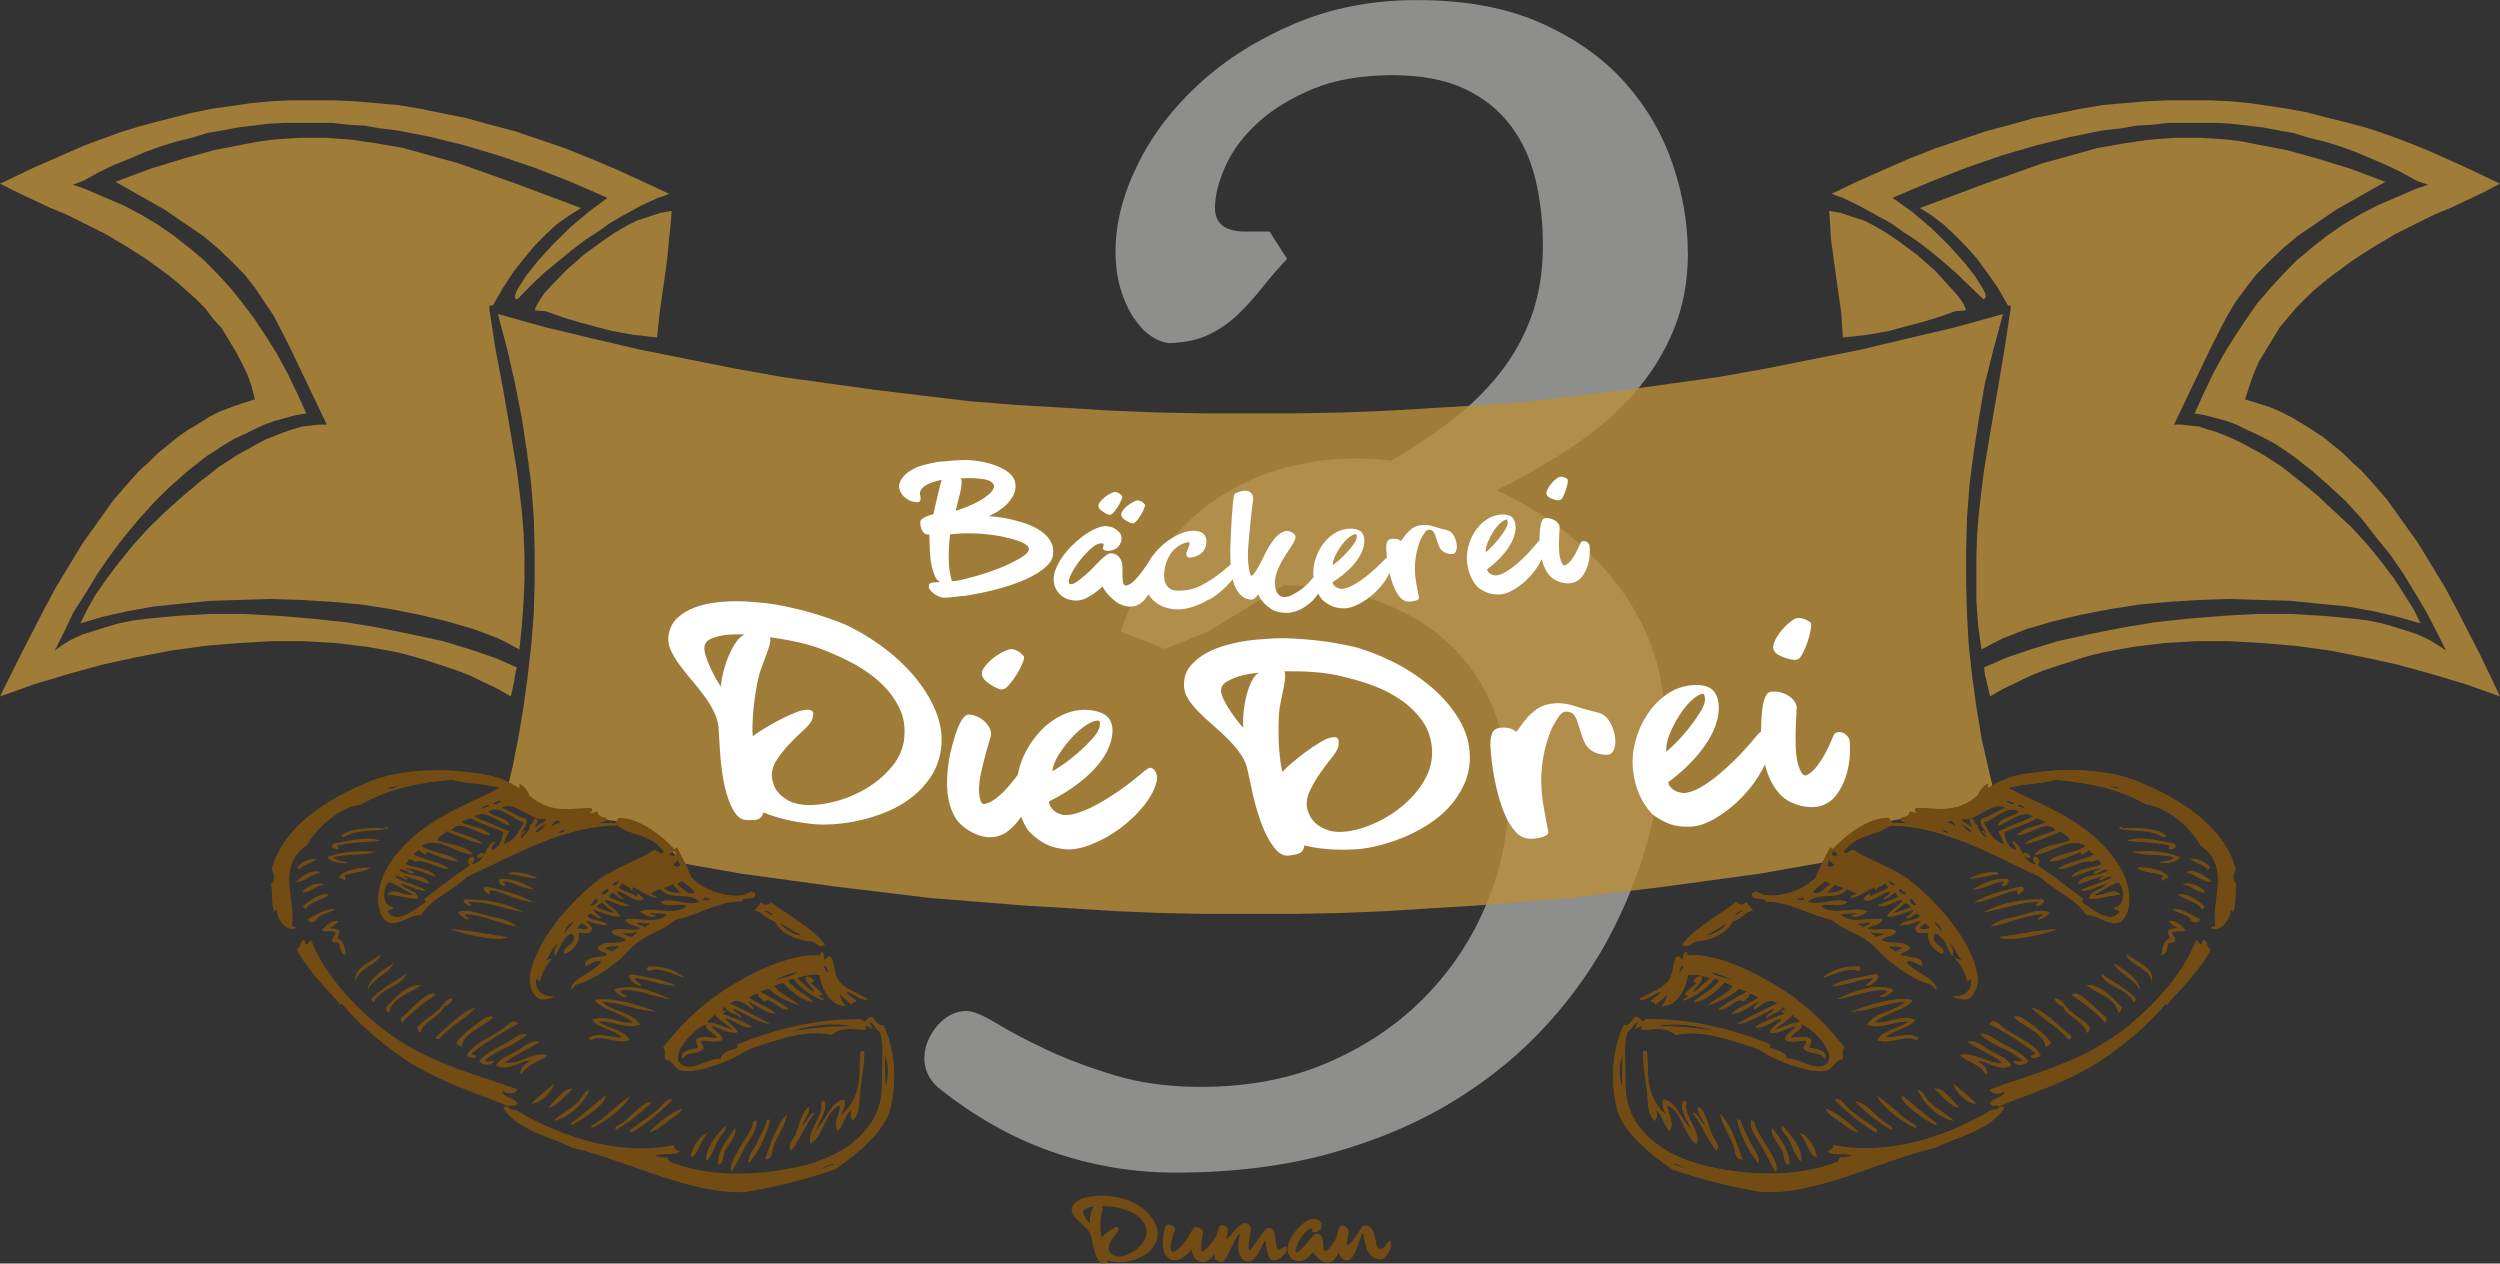 <?xml version="1.0" encoding="UTF-8"?> <svg xmlns="http://www.w3.org/2000/svg" id="Ebene_1" data-name="Ebene 1" viewBox="0 0 675.5 341.41"><rect x="0" y="0" width="675.5" height="341.41" fill="#333333" stroke="none"/><defs><style> .cls-1 { fill: #fff; } .cls-2 { fill: #8e8e8d; } .cls-3 { fill: #bc8e3b; opacity: .8; } .cls-4, .cls-5 { fill: #734c14; } .cls-5 { fill-rule: evenodd; } </style></defs><path class="cls-2" d="m456.08,68.29c0,7.66-1.3,14.63-3.9,20.92-2.6,6.29-6.19,12.03-10.77,17.23-4.58,5.2-10.05,9.91-16.41,14.15-6.36,4.24-13.23,8.2-20.61,11.89,6.29,2.87,12.2,6.43,17.74,10.66,5.54,4.24,10.36,8.99,14.46,14.25,4.1,5.26,7.31,11.01,9.64,17.23,2.32,6.22,3.49,12.75,3.49,19.59,0,9.3-1.13,18.76-3.38,28.4s-5.67,19-10.25,28.1c-4.58,9.09-10.46,17.64-17.64,25.63s-15.66,15.01-25.43,21.02c-9.78,6.02-20.92,10.77-33.43,14.25s-26.49,5.23-41.94,5.23c-11.48,0-22.63-1.88-33.43-5.64-10.8-3.76-21.12-9.6-30.97-17.53-2.33-2.19-3.49-4.78-3.49-7.79,0-1.5.31-3.01.92-4.51.62-1.5,1.44-2.87,2.46-4.1s2.22-2.22,3.59-2.97c1.37-.75,2.87-1.13,4.51-1.13s4.27,1.1,7.9,3.28c3.62,2.19,8.1,4.55,13.43,7.08,5.33,2.53,11.48,4.85,18.46,6.97,6.97,2.12,14.77,3.18,23.38,3.18,12.99,0,24.61-2.26,34.86-6.77s18.97-10.49,26.15-17.94c7.18-7.45,12.68-15.93,16.51-25.43,3.83-9.5,5.74-19.24,5.74-29.22,0-7.25-1.16-14.22-3.49-20.92-2.33-6.7-5.95-12.61-10.87-17.74s-11.21-9.26-18.87-12.41c-7.66-3.14-16.82-4.85-27.48-5.13l-20.51,12.51-11.69,4.72-11.89-4.72c2.73-8.34,6.32-15.45,10.77-21.33,4.44-5.88,9.47-10.7,15.07-14.46,5.6-3.76,11.62-6.53,18.05-8.31,6.42-1.78,12.99-2.67,19.69-2.67,3.14,0,6.29.21,9.43.62,5.88-3.42,11.31-7.04,16.3-10.87,4.99-3.83,9.33-8.07,13.02-12.71,3.69-4.65,6.56-9.81,8.61-15.48,2.05-5.67,3.08-12.06,3.08-19.17,0-6.15-.65-12-1.95-17.53-1.3-5.54-3.52-10.42-6.67-14.66-3.15-4.24-7.32-7.59-12.51-10.05-5.2-2.46-11.69-3.69-19.48-3.69-8.48,0-15.72,1.27-21.74,3.79-6.02,2.53-10.97,5.61-14.87,9.23-3.9,3.62-6.77,7.52-8.61,11.69-1.85,4.17-2.77,7.9-2.77,11.18,0,4.24,2.73,6.36,8.2,6.36h6.56l4.72,7.38c-2.33,2.46-4.51,4.99-6.56,7.59-2.05,2.6-4.24,5.02-6.56,7.28-2.33,2.26-4.96,4.1-7.9,5.54-2.94,1.44-6.53,2.22-10.77,2.36-1.64-.13-3.32-.79-5.02-1.95-1.71-1.16-3.28-2.84-4.72-5.02-1.44-2.19-2.6-4.78-3.49-7.79-.89-3.01-1.33-6.36-1.33-10.05,0-7.52,1.98-15.31,5.95-23.38,3.96-8.07,9.54-15.38,16.71-21.94s15.76-11.96,25.74-16.2c9.98-4.24,20.99-6.36,33.02-6.36,13.12,0,24.33,2.09,33.63,6.25,9.3,4.17,16.85,9.54,22.66,16.1,5.81,6.56,10.08,13.88,12.82,21.94,2.73,8.07,4.1,16.07,4.1,23.99Z"></path><polygon class="cls-3" points="133.16 82.56 135.93 77.76 138.71 73.47 141.72 69.66 144.49 66.35 147.49 63.31 150.5 60.54 153.74 58.25 156.98 56.22 139.41 49.64 123.69 44.07 116.29 42.04 109.11 40.02 101.96 38.76 95.02 37.75 88.07 37.24 80.91 37.24 77.21 37.48 73.51 37.75 69.82 38.25 65.88 39 58.03 40.52 49.69 42.81 40.69 45.59 31.22 49.13 38.38 53.19 44.63 56.73 50.17 60.54 55.02 63.84 59.18 67.37 62.88 70.91 66.12 74.22 68.89 77.76 71.44 81.57 73.98 85.36 76.07 89.41 78.38 93.97 82.98 103.59 88.31 114.73 86 114.73 83.93 115 81.61 115.24 79.06 116.01 76.75 116.76 74.22 117.77 71.66 118.79 69.35 120.04 64.27 122.84 59.18 126.14 54.33 129.93 49.47 133.98 44.63 138.3 40.22 142.59 36.06 147.15 32.36 151.71 28.91 156.27 25.89 160.58 23.58 164.63 21.73 168.42 27.74 166.66 34.45 165.14 41.61 163.86 49.01 163.11 56.87 162.34 64.97 162.1 73.05 161.84 81.37 162.1 89.7 162.61 97.8 163.36 105.88 164.63 113.52 166.15 120.91 167.92 127.83 169.94 131.31 171.22 134.54 172.47 137.56 173.99 140.33 175.51 141.02 168.93 141.48 162.34 141.72 156.27 141.72 150.19 141.48 144.11 141.02 138.3 140.33 132.46 139.63 126.89 137.78 115.75 135.93 105.11 133.86 94.21 132.23 83.59 132.23 82.56 133.16 82.56"></polygon><path class="cls-3" d="m535.4,199.32l-1.39-8.35-1.16-8.37-.91-8.35-.46-8.37-.24-8.61v-8.61l.24-8.85.68-8.87,1.16-8.85,1.39-9.12,1.61-9.38,2.31-9.12,2.55-9.62-12.72,3.55-12.95,3.04-12.71,3.04-12.72,2.53-12.71,2.53-12.72,2.29-12.71,1.76-12.72,1.76-12.71,1.54-12.72,1.52-12.71,1.01-12.72.75-12.71.77-12.48.51-12.72.24h-25.19l-12.72-.24-12.71-.51-12.48-.77-12.72-.75-12.71-1.01-12.72-1.52-12.71-1.54-12.72-1.76-12.72-1.76-12.71-2.29-12.71-2.53-12.72-2.53-12.95-3.04-12.71-3.04-12.72-3.55,2.55,9.62,2.07,9.12,1.85,9.38,1.39,9.12,1.16,8.85.68,8.87.24,8.85v8.61l-.24,8.61-.68,8.37-.94,8.35-1.15,8.37-1.39,8.35-1.61,8.1-1.08,4.54c.33.19.64.48.88.89.02.03.02.04.03.06.01.01.03.02.05.05.1.1.2.19.3.28.12.11.24.2.37.3.61.22,1.2.48,1.75.81,1.06.63,2.01,1.42,3.04,2.09.25.17.46.36.64.58.65.35,1.31.68,1.99.97,3.4,1.47,6.97,1.54,10.59,2.05,1.93.27,3.81.75,5.7,1.23,1.83.47,3.68.47,5.54.8,1.88.33,3.73,1.26,5.43,2.12,1.69.85,3.21,1.88,4.69,3.05,1.95,1.53,4.47,3.37,5.16,5.88l3.7.65,12.95,2.29,12.95,1.76,12.95,1.78,12.72,1.52,12.48,1.52,12.71,1.01,12.48,1.01,12.48.75,12.26.77,12.24.51,12.26.24h24.26l12.26-.24,12.24-.51,12.26-.77,12.48-.75,12.48-1.01,12.48-1.01,12.71-1.52,12.71-1.52,12.96-1.78,12.95-1.76,12.95-2.29,4.36-.76c.09-.27.2-.53.32-.77.26-.5.74-.84,1.25-1.05.13-.34.31-.66.58-.97.98-1.12,2.36-1.53,3.65-2.17,1.58-.78,3.16-1.52,4.77-2.23,1.62-.72,2.99-1.59,4.44-2.58,3.21-2.2,7.57-2.15,11.31-1.94.94.05,1.87.14,2.81.22,2.18-.15,4.3-.52,6.39-1.45,1.62-.72,3.17-1.67,4.69-2.58,1.58-.95,3.12-1.97,4.52-3.18.34-.3.74-.5,1.15-.61l-1.47-6.27-1.85-8.1Z"></path><polygon class="cls-3" points="175.47 58.51 172.23 59.53 169.22 61.05 166.22 62.81 163.21 64.83 160.44 66.86 157.66 68.91 152.8 73.2 148.65 77.52 147.03 79.28 145.88 81.04 144.96 82.56 144.49 83.84 147.49 84.1 150.26 85.11 153.28 86.11 156.74 87.14 160.44 88.15 165.3 89.41 170.85 90.42 177.54 91.19 178.25 84.34 179.63 74.72 180.32 69.66 180.78 64.59 181.24 60.27 181.48 56.99 178.47 57.5 175.47 58.51"></polygon><polygon class="cls-3" points="138.02 188.18 138.48 186.15 138.93 184.12 139.17 182.36 139.63 180.33 133.86 177.8 127.15 175.51 119.75 173.24 111.43 171.46 102.86 169.7 93.86 168.18 84.39 167.17 75.14 166.4 65.88 165.89 56.65 165.89 47.86 166.4 39.76 167.17 35.84 167.67 32.12 168.42 28.67 169.44 25.43 170.45 22.19 171.46 19.42 172.74 16.89 174.26 14.8 175.78 17.33 170.71 19.88 165.38 23.12 160.32 26.35 155.01 29.83 149.95 33.51 145.12 37.69 140.06 41.85 135.5 46.24 131.2 50.86 127.15 55.7 123.34 60.81 120.04 63.34 118.54 66.12 117.27 68.67 116.01 71.44 114.73 74.22 113.72 76.99 112.97 79.76 112.2 82.76 111.7 80.23 106.12 77.67 100.82 74.9 95.73 71.89 90.93 68.89 86.37 65.65 82.06 62.42 78 58.96 74.22 55.26 70.43 51.32 67.12 47.16 63.84 42.78 60.78 38.15 58.01 33.29 55.47 27.98 53.19 22.66 50.92 19.64 49.9 22.43 48.89 26.59 46.6 30.75 44.58 35.14 42.81 39.3 41.03 43.46 39.53 47.62 38.25 51.78 37.24 55.94 35.96 60.11 35.22 64.27 34.44 68.43 33.94 72.59 33.43 76.99 33.19 89.7 33.19 94.1 33.7 98.48 33.94 102.86 34.71 107.27 35.22 116.29 36.98 125.54 39.27 134.79 42.04 144.49 45.34 154.2 49.13 164.14 53.45 159.05 57.26 153.96 61.55 149.34 66.11 145.4 70.43 142.18 74.46 140.09 77.76 139.41 79.04 139.17 80.05 139.17 80.54 139.41 80.8 139.87 80.8 143.33 77.25 147.03 73.71 150.73 70.67 154.43 67.63 158.12 64.83 161.6 62.57 164.84 60.27 167.83 58.51 173.38 55.47 177.78 53.45 179.39 52.94 180.56 52.44 180.96 52.44 173.84 49.13 166.69 45.85 159.51 42.81 152.58 40.02 145.88 37.75 139.17 35.46 132.47 33.7 126 31.91 119.75 30.66 113.52 29.38 107.51 28.37 101.49 27.86 95.71 27.35 89.94 27.11 78.6 27.11 73.27 27.35 67.97 27.86 62.66 28.63 57.33 29.38 52.25 30.39 47.16 31.67 42.31 32.92 37.45 34.2 32.6 35.72 27.74 37.48 22.9 39.27 18.27 41.29 9.02 45.34 0 49.64 5.09 52.17 13.19 55.98 18.03 58.01 23.12 60.54 28.67 63.31 34.21 66.62 39.76 70.16 45.31 74.22 47.86 76.24 50.4 78.53 52.95 80.8 55.48 83.33 57.57 86.11 59.88 88.64 61.73 91.7 63.58 94.74 65.19 97.78 66.8 101.06 67.97 104.36 68.89 107.91 65.65 108.92 62.66 109.93 59.4 111.19 56.41 112.71 53.63 114.49 50.64 116.25 48.08 118.04 45.31 120.31 42.78 122.33 40.22 124.86 37.69 127.15 35.38 129.69 30.75 134.99 26.59 140.83 22.43 146.64 18.73 152.72 15.04 158.8 11.8 164.88 5.55 177.03 0 188.18 9.25 184.89 18.49 182.1 27.74 179.57 36.99 177.54 46.24 175.78 55.48 174.5 64.49 173.75 73.27 173.24 82.08 173.24 90.86 173.75 95.02 174.26 99.17 174.76 103.34 175.51 107.51 176.28 111.43 177.3 115.59 178.55 119.53 179.83 123.23 181.09 127.15 182.6 130.85 184.39 134.54 186.15 138.02 188.18"></polygon><polygon class="cls-3" points="663.94 164.88 660.7 158.8 657 152.72 653.3 146.64 649.14 140.83 644.98 134.99 640.36 129.69 638.05 127.15 635.51 124.86 632.96 122.33 630.43 120.31 627.65 118.04 624.86 116.25 622.1 114.49 619.09 112.71 616.09 111.19 613.08 109.93 609.84 108.92 606.61 107.91 607.77 104.36 608.92 101.06 610.3 97.78 612.15 94.74 614 91.7 615.85 88.64 617.94 86.11 620.26 83.33 622.79 80.8 625.1 78.53 627.87 76.24 630.43 74.22 635.97 70.16 641.52 66.62 647.07 63.31 652.62 60.54 657.71 58.01 662.55 55.98 670.65 52.17 675.5 49.64 666.49 45.34 657.47 41.29 652.62 39.27 648 37.48 643.13 35.72 638.29 34.2 633.42 32.92 628.34 31.67 623.49 30.39 618.17 29.38 613.08 28.63 607.77 27.86 602.45 27.35 596.9 27.11 585.8 27.11 580.03 27.35 574.24 27.86 568.23 28.37 562.22 29.38 555.99 30.66 549.52 31.91 543.26 33.7 536.57 35.46 529.86 37.75 523.16 40.02 515.98 42.81 509.05 45.85 501.65 49.13 494.76 52.44 495.18 52.44 496.34 52.94 497.95 53.45 502.12 55.47 507.66 58.51 510.9 60.27 514.14 62.57 517.61 64.83 521.31 67.63 525.01 70.67 528.47 73.71 535.87 80.8 536.11 80.8 536.33 80.54 536.57 80.29 536.57 80.05 536.33 79.04 535.63 77.76 533.55 74.46 530.32 70.43 526.4 66.11 521.76 61.55 516.69 57.26 511.36 53.45 521.53 49.13 531.24 45.34 540.73 42.04 550.2 39.27 559.45 36.98 568.23 35.22 572.86 34.71 577.26 33.94 581.64 33.7 585.8 33.19 598.75 33.19 602.91 33.43 607.31 33.94 611.47 34.44 615.63 35.22 619.79 35.96 623.95 37.24 628.11 38.25 632.26 39.53 636.44 41.03 640.6 42.81 644.74 44.58 648.92 46.6 653.08 48.89 656.08 49.9 653.08 50.92 647.76 53.19 642.45 55.47 637.58 58.01 632.96 60.78 628.56 63.84 624.42 67.12 620.48 70.43 616.78 74.22 613.32 78 609.84 82.06 606.85 86.37 603.83 90.93 600.84 95.73 598.06 100.82 595.51 106.12 592.98 111.7 595.75 112.2 598.75 112.97 601.52 113.72 604.29 114.73 606.85 116.01 609.62 117.27 612.15 118.54 614.93 120.04 619.79 123.34 624.64 127.15 629.26 131.2 633.89 135.5 638.05 140.06 641.99 145.12 645.91 149.95 649.38 155.01 652.62 160.32 655.62 165.38 658.39 170.71 660.92 175.78 658.63 174.26 656.08 172.74 653.3 171.46 650.31 170.45 647.07 169.44 643.59 168.42 639.9 167.67 635.97 167.17 627.65 166.4 619.09 165.89 609.84 165.89 600.6 166.4 591.13 167.17 581.88 168.18 572.86 169.7 564.07 171.46 555.99 173.24 548.59 175.51 541.88 177.8 536.11 180.33 536.33 182.36 536.79 184.12 537.25 186.15 537.72 188.18 541.19 186.15 544.89 184.39 548.59 182.6 552.29 181.09 556.21 179.83 560.15 178.55 564.07 177.3 568.23 176.28 572.39 175.51 576.55 174.76 580.71 174.26 584.88 173.75 593.44 173.24 602.22 173.24 611.23 173.75 620.26 174.5 629.5 175.78 638.51 177.54 647.76 179.57 657 182.1 666.25 184.89 675.5 188.18 670.19 177.03 663.94 164.88"></polygon><polygon class="cls-3" points="597.36 93.97 599.67 89.41 601.76 85.36 604.07 81.57 606.85 77.76 609.62 74.22 612.86 70.91 616.56 67.37 620.72 63.84 625.56 60.54 631.11 56.73 637.34 53.19 644.52 49.13 635.05 45.59 626.03 42.81 617.7 40.52 609.62 39 605.92 38.25 602.22 37.75 598.52 37.48 594.83 37.24 587.65 37.24 580.71 37.75 573.78 38.76 566.6 40.02 559.45 42.04 552.05 44.07 536.33 49.64 518.76 56.22 522 58.25 525.01 60.54 528.01 63.31 531.02 66.35 534.02 69.66 536.79 73.47 539.81 77.76 542.58 82.56 543.26 82.56 543.26 83.59 541.64 94.21 539.81 105.11 537.96 115.75 536.11 126.89 535.4 132.46 534.72 138.3 534.24 144.11 534.02 150.19 534.02 162.34 534.48 168.93 535.4 175.51 538.18 173.99 541.19 172.47 544.43 171.22 547.67 169.94 554.6 167.92 562 166.15 569.86 164.63 577.94 163.36 586.04 162.61 594.36 162.1 602.45 161.84 610.77 162.1 618.87 162.34 626.49 163.11 634.13 163.86 641.28 165.14 647.76 166.66 654.01 168.42 652.16 164.63 649.61 160.58 646.83 156.27 643.37 151.71 639.67 147.15 635.51 142.59 630.89 138.3 626.27 133.98 621.4 129.93 616.56 126.14 611.47 122.84 606.37 120.04 603.83 118.79 601.52 117.77 598.97 116.76 596.43 116.01 594.12 115.24 591.81 115 589.5 114.73 587.43 114.73 592.74 103.59 597.36 93.97"></polygon><polygon class="cls-3" points="495.42 69.66 496.1 74.72 497.49 84.34 497.95 91.19 504.89 90.42 510.44 89.41 515.06 88.15 519 87.14 522.46 86.11 525.45 85.11 528.25 84.1 531.24 83.84 530.78 82.56 529.86 81.04 528.47 79.28 526.84 77.52 522.92 73.2 518.06 68.91 515.3 66.86 512.53 64.83 509.51 62.81 506.52 61.05 503.5 59.53 500.27 58.51 497.27 57.5 494.25 56.99 494.48 60.27 494.72 64.59 495.42 69.66"></polygon><g><path class="cls-5" d="m85.67,232.09c-1.57,1.26-3.25,1.16-4.78,2.86-.2-.17-.41-.34-.61-.51,1.01-1.5,3.6-2.62,5.39-2.35Z"></path><path class="cls-5" d="m79.88,238.22c2.21-1.71,4.42-3.49,6.87-2.49-2.55.38-4.7,2.86-6.87,2.49Z"></path><path class="cls-5" d="m89.65,228.56c.17-.2.34-.4.5-.61,3.43-.62,9.32-2.22,12.63-.77-3.76.41-7.56.33-11.28,1.2-.79.45.52.7-.27,1.14-.56-.15-1.51-.14-1.58-.98Z"></path><path class="cls-5" d="m104.9,223.82c-3.21,1.1-8.22-.05-11.92,2.38-.25-.03-.5-.06-.77-.3,1.27-1.95,9.5-2.59,11.58-1.98.41.31.29-1.22,1.11-.1Z"></path><path class="cls-5" d="m88.44,231.66c4.19-1.8,8.55-1.77,12.93-1.54-2.94,1.27-7.67.4-11.25,1.58.6,1.05,2.68.74,3.87,1.51-1.71-.09-4.32.05-5.55-1.55Z"></path><path class="cls-5" d="m87.79,239c-2.37.04-4.15,2.53-6.16,2.05,1.25-1.59,4.07-2.93,6.16-2.05Z"></path><path class="cls-5" d="m81.8,244.95c2.31-1.98,4.65-3.64,7.17-3.26-2.15,1.68-5.36,1.92-6.37,3.94-.27-.22-.54-.45-.81-.67Z"></path><path class="cls-5" d="m100.08,234.53c-2.18,1.35-4.51,1.11-6.73,1.92-.73.56.61.94-.24,1.51-.56-.75-1.03-.35-1.58-.98,1.76-2.27,6.96-2.84,8.55-2.45Z"></path><path class="cls-5" d="m83.04,248.39c2.45-1.11,4.83-3,7.41-2.72-1.4,1.25-4.82,1.4-4.95,3.06-.84.57-2,.79-2.46-.34Z"></path><path class="cls-5" d="m91.49,248.93c-.72.67-1.33,1.38-2.46,1.72.92.55,1.74-.02,2.69.88.15.61-.45,1.29-.57,1.92,1.91.8,2.1,3.1,2.29,4.65-1.61-.55-1.43-2.01-1.78-3.2-.59-.32-1.15-.31-1.72-.41-.78-.74.67-1.68.71-2.49-1.27-.93-2.36.1-3.6-.61.74-1.27,2.93-3.03,4.45-2.46Z"></path><path class="cls-5" d="m102.93,257.79c-.69,3.01-6.11,3.49-6.8,7.34-1.08-3.53,4.76-5.51,6.8-7.34Z"></path><path class="cls-5" d="m106.33,260.29c-1.08,2.65-5.71,4.23-7.01,7.17.16-3.15,4.86-5.79,7.01-7.17Z"></path><path class="cls-5" d="m128.74,231.38c.72-.33,1.36-1.49,2.19-.57-.69.58-1.36,1.51-2.19.57Z"></path><path class="cls-5" d="m109.76,263.15c-1.28,3.61-6.95,3.69-8.82,7.7-.38-.28-.22-.6-.64-.88,2.45-2.75,6.36-4.69,9.46-6.83Z"></path><path class="cls-5" d="m125.16,243.46c.11-.14.23-.27.34-.4,5.21-.16,10.51.61,15.99,3.41-4.93-.79-9.97-2.9-14.81-2.77-.28.73.78.16.64.88-.78.36-1.77-.31-2.15-1.11Z"></path><path class="cls-5" d="m123.78,246.76c.11-.13.22-.27.34-.4,2.5-.8,5.33.49,7.95,1.15,2.59.65,5.63.94,7.54,2.86-4.62-.88-9.37-3.14-13.94-3.41-.29.52.93.91,1.24,1.38-.96.34-2.06-.71-3.13-1.58Z"></path><path class="cls-5" d="m121.55,251.07c5.18.2,10.46,1.44,15.69,2.13-1.64.82-4.52.45-6.9.06-3.03-.48-5.78-1.23-8.79-2.19Z"></path><path class="cls-5" d="m130.65,240.16c.17-.2.34-.4.51-.61,4.12.78,9.27,2.15,12.89,4.25-3.69-.24-7.57-2.54-11.31-3.27-.89.06-.01.63-.64,1.18-.56-.51-1.41-.99-1.45-1.55Z"></path><path class="cls-5" d="m113.77,266.15c-2.04,1.95-8,3.2-8.66,7.5-.83-.42-.66-.93-.87-1.41,3.06-3.39,6.15-6.29,9.53-6.09Z"></path><path class="cls-5" d="m134.89,237.54c3.02-.38,6.17.8,9.39,2.7-2.66.17-5.54-2.03-8.21-2.06-.28.4.58.69.47,1.08-.87.6-2.09-1.07-1.65-1.72Z"></path><path class="cls-5" d="m137.38,236.2c.11-.14.23-.27.34-.41,2.45-.38,5.01.33,7.61,1.55-2.61.06-5.32-.99-7.95-1.15Z"></path><path class="cls-5" d="m117.74,268.77c-2.99,2.1-6.71,4.69-9.03,7.54-.37-.21-.19-.48-.44-.71.1-.2-.04-.37.14-.57,1.18-.82,2.79-2.76,4.48-4.14,1.36-1.11,3.33-3.14,4.85-2.12Z"></path><path class="cls-5" d="m122.32,269.85c-.12.71-1.46,2.2-2.26,1.88-.57,2.79-5.85,4.18-6.43,7.3-.83-.42-.66-.94-.87-1.42.11-.13.22-.27.34-.4,1.37-1.56,3.48-2.65,5.22-4.2,1.25-1.12,2.2-3.38,4.01-3.16Z"></path><path class="cls-5" d="m128.51,272.28c-2.72,3.09-7,4.99-9.7,8.35-.29.18-.6.2-.94-.1.03-.25.06-.51.3-.77,2.83-2.2,6.78-6.77,10.34-7.47Z"></path><path class="cls-5" d="m133.22,274.84c-1.9,2.35-8.4,4.29-8.42,8.04-.39-.61-1.62-.31-1.41-1.18,1.42-2.11,3.74-3.82,5.86-5.38,1.09-.81,2.86-2.29,3.97-1.48Z"></path><path class="cls-5" d="m139.92,276.66c-4.15,2.25-8.29,4.69-12.36,7.84-.29.49.91.7,1.18.64.05,1.38-1.7.42-2.39.4-.11-.24-.21-.48-.07-.74,2.1-3.05,6.08-4.48,9.3-6.63,1.46-.98,3.18-3.38,4.34-1.51Z"></path><path class="cls-5" d="m129.45,286.76c2.35-2.8,5.07-3.61,7.75-5.18,1.6-.93,3.35-2.55,5.22-2.15-3.67,3.47-7.62,3.79-11.32,7,.07.64,1.65.46,2.26.17.24,1.14-2.68,1.63-3.9.17Z"></path><path class="cls-5" d="m143.25,286.63c-2.39-.28-6.06,3.15-9.23,1.21,1.15-1.94,3.59-2.74,5.63-3.87,1.93-1.07,3.97-3.2,6.13-2.42-3.11,2.05-6.3,3.28-9.4,5.52,3.26.94,7.69-3.07,11.58-1.98-2.36,2.12-4.93,1.89-7.17,5.32-.74-1.38,1.2-3.13,2.46-3.77Z"></path><path class="cls-5" d="m160.83,270.48c.11-.14.22-.27.34-.4,5.24-.56,10.7,1.35,16.16,3.21-4.8-.04-9.81-2.53-14.61-2.6,2.92,2.8,7.9,2.64,10.27,6.17-3.61,1.42-7.58-1.19-11.28-.85,2.68,2.07,6.95,2.12,8.48,5.02-2.83,1.04-5.91-.66-8.82-.51-.83-.2-1.53,1.04-2.42.03,2.87-1.99,6.1,0,9.12-.26-2.07-2.05-6.33-2.47-8.08-4.68,3.51-1.76,7.44,1.13,11.07.68-2.78-2.51-7.91-3.28-10.23-5.79Z"></path><path class="cls-5" d="m165.99,267.59c.11-.13.22-.27.34-.4,4.73-1.34,9.74.38,14.81,2.77-4.46-.47-9.11-3.01-13.47-2.33.04,1.21.93.78,1.82,1.52-1.04.95-2.89-.95-3.5-1.55Z"></path><path class="cls-5" d="m169.93,263.68c.21-.37.48-.19.71-.44,3.8.71,8.58,1.39,11.85,3.04-3.59.26-7.39-1.89-11.01-1.99-.1.69,1.34,1.25,1.85,1.89-1,.73-3.38-1.5-3.4-2.49Z"></path><path class="cls-5" d="m149.61,292.97c-.54,2.25-4.07,5.51-6.06,5.22,1.33-1.33,4.12-3.76,6.06-5.22Z"></path><path class="cls-5" d="m175.11,261.16c3.04-.2,7.13.5,9.8,3.03-3.12-.95-7.2-3.21-9.49-1.76-.2-.17-.4-.34-.61-.5.03-.25.06-.5.3-.77Z"></path><path class="cls-5" d="m154.76,294.18c-2.19,1.93-4.29,4.9-6.64,5.08,1.51-1.41,4.34-5.53,6.64-5.08Z"></path><path class="cls-5" d="m159.27,294.52c-1.75,4.13-5.86,7.61-9.7,8.34,1.67-1.76,4.74-3.12,6.8-5.28,1.14-1.2,1.45-2.81,2.9-3.06Z"></path><path class="cls-5" d="m154.12,303.57c3.17-2.14,6.27-5.01,9.4-7.57.55.94-1.15,2.4-1.95,3.16-1.93,1.82-4.82,3.67-6.5,4.51-.27.51-.61.14-.94-.1Z"></path><path class="cls-5" d="m170.25,296.14c-1.34,3.18-7.57,7.44-10.24,8.58-.26-.16-.32-.34-.23-.54,3.56-1.9,6.95-5.71,10.47-8.04Z"></path><path class="cls-5" d="m176.17,297.66c-2.5,2.71-6.56,5.87-9.77,7.6-.17-.3-.2-.6.1-.94,3.31-1.27,6.27-6.37,9.67-6.66Z"></path><path class="cls-5" d="m181.73,297.16c-3.69,3.71-7.84,7.03-11.15,8.85-.26-.16-.32-.34-.24-.54.02-.28.06-.56.34-.4,2.09-1.76,5.04-3.52,7.34-5.52,1.1-.95,1.98-3,3.71-2.39Z"></path><path class="cls-5" d="m184.18,299.55c-.19,1.12-1.87,2.11-3.27,3.1-1.91,1.35-3.74,3-5.49,3.3,2.21-2.42,5.82-5.34,8.76-6.39Z"></path><path class="cls-5" d="m191.32,306.19c-2.2,1.91-2.76,6.34-4.65,6.39-.09-1.7,2.53-6.32,4.65-6.39Z"></path><path class="cls-5" d="m196,304.27c.44,1.34-.95,2.07-1.58,3.13-1.42,2.37-2.12,5.33-3.54,6.29-.75-2.72,3.05-7.67,5.12-9.42Z"></path><path class="cls-5" d="m198.66,304.78c.58,1.9-1.76,4.27-2.8,6.23-.61,1.15-.18,3.51-1.72,3.7-.72-2.98,2.52-7.32,4.52-9.93Z"></path><path class="cls-5" d="m204.25,302.59c.74,2.29-1.47,4.75-2.73,6.97-1.35,2.38-2.47,4.99-3.84,7.07-.75-1.72.84-4.04,1.89-5.96,1.4-2.56,3.75-5.44,3.98-7.64.24-.07.48-.15.71-.44Z"></path><path class="cls-5" d="m207.24,302.69c.29-.21.62-.02.91-.27-.74,3.74-3.04,8.61-5.83,11.91-.48-1.66,1.31-3.76,2.12-5.42,1.03-2.09,2.37-4.5,2.8-6.23Z"></path><path class="cls-5" d="m212.7,301.08c-.57,2.98-2.88,6.11-3.84,9.12-.21,1.02-.42,3.48-2.16,3,1.42-3.77,3.06-9.44,6-12.12Z"></path><path class="cls-5" d="m161.7,222.24c.8.53,3.09-.25,4.51.34-.06-.49.53-1.04.98-1.58,4.61-.07,10.51,3.55,14.94,8.36.33.19.57-.55.91-.27,1.25,2.63,2.84,5.22,3.7,7.88,3.56,3.87,9.88,5.53,14.07,4.89,1.14-.18,2.26-1.71,3.33-.3-.29,2.2-3.41.39-3.74,2.02-6.11-.09-11.87,3.66-17.85,4.97-3,2.48-6.73,3.56-10.1,5.95-1.85,1.31-3.2,3.25-4.99,4.74-3.56,2.98-7.79,5.78-11.89,6.86-.45.53-.89,1.22-1.38,1.24.6-3.41,5.86-4.17,8.29-7.47-1.56-.74-2.92.77-4.38,1.14-.24-2.94,4.14-2.09,5.89-2.96-.17-1.05-1.79-.6-2.59-1.82,1.68-2.47,5.25-.77,7.64-2.19-.49-1.2-3.8-.96-3.77-2.46,2.49-1.36,5.25.27,7.78-.7-.54-.78-3.49-.62-4.14-2.43,3.72-.81,7.73,1.49,11.28-1.2-.74-.57-3.02-.36-4.34-.54-.23.52,1,.35,1.38.81-1.38.62-2.89-.28-4.41-1.28,4.16-1.49,8.72,1.46,12.76-1.34-1.61-1.19-5.52.64-7.2-1.22,3.43-1.33,7.21,1.27,10.64-.03-3.42-2.93-7.33-.05-10.57-3.34-.86.07-1.68.7-2.53.98.45,1.21,1.17.14,1.62,1.35-2-.12-4.15-1.88-6.23-2.8-.71-.37-.17.59-.67.81-.24-1.13-1.61-1-2.42-2.02-.34.4-.67.81-1.01,1.21.96.94,3.49,1.41,5.08,2.53.04-.31-.29-.6.1-.94.38.53,1.68.97,1.45,1.55-1.44,1.47-4.89-1.9-7.1-2.16.19,1.45,1.2,1.06,1.88,2.26-1.02-.26-2.08-1.02-3.16-1.95-.34.4-.67.81-1.01,1.21,1.89.92,3.74,1.47,5.62,2.29-2.09.94-4.49-1.49-6.67-1.45.33,1.33,3.7,2.77,4.14,4.48-2.35.13-4.83-1.09-7.27-1.96.46,1.09,1.33,1.53,2.25,2.23-1.15,1.08-2.71-2.4-3.77-.41,1.03,1.44,4.42,1.03,5.45,2.49-1.86.06-3.78-.55-5.72-1.35.05.81,1.47,1.49,1.51,2.29-.4,1.8-2.49.97-3.64,1.08.66,2.24-1.52,5.03-3.77,5.75-1.28-2.02,4.41-2.98,1.92-5.59-2.42.93-3.37,4.22-4.48,6.19-.7-1.12.04-2.37.98-3.64-1.89,1.32-2.16,3.14-3.67,4.81.77-.4,1.6-.25,2.32-1.14-1.57,1.57-3.54,4.93-3.54,6.3-.3.78-.75-.02-1.14-.27-.83,2.84,2.02,5.29,4.71,4.61.02.58-2.9,1.27-3.84.91-1.68-.64-2.84-3.48-2.73-5.35.51-8.1,8.91-19.09,17.79-26.25,4.7-3.79,11.65-5.91,15.83-8.71,1.29.05,1.65,1.67,2.66.51-3.68-4.94-8.46-4.09-12.59-7.08-14-.04-27.31,7.72-40.74,13.95-3.27,3.42-9.18,5.43-12.33,10.26-3.36-.56-8.35,5.5-10.87-.51-1.53-3.63-.28-8.97,1.86-12.49,7.75-12.76,21.89-16.78,30.18-21.4-4.34-1.25-8.55-.99-12.89-2.2-8.27.8-16.49,2.14-24.41,6.69-4.8.5-11.15,4.94-14.69,11.04-8.37,5.72-2.84,14.74-4.02,21.65.43.64.76.15,1.18.64-2.71,1.38-5.24-2.58-5.28-4.75-.26-.17-.48.22-.71.44-.87-2.47-.31-5.07-.87-7.57,1.17-.72.97-2.79.2-3.94,3.26-12.21,16.11-19.46,26.24-23.65,7-2.89,16.98-3.67,24.95-2.81,5.61.6,9.99.89,15.52,4.39.8.44-.33-1.41.47-.98,1.01.7,2,1.74,2.52,3.13,5.94,5.15,11.25,3.31,16.73,3.34.31.69.28.95-.44,1.35.69.11,1.34-.29,2.02-.37.3,1.64,1.59,1.23,2.79,1.99-.8.81-1.64,1.12-2.53.97Zm-54.3-10.03c-.88.6-1.85.21-2.73.81.83.16,2.6-.11,2.73-.81Zm-1.13,32.96c-.47,1.03-1.08.43-1.58,1.07,2.41,3.8,7.13-.35,10.24-2.42.3-.4-.55-.7-.1-1.11,4.08-3.09,8.15-6.22,12.26-8.95-1.19-.52-.42-2.19.54-2.29,1.38.56-.2,1.39,0,2.05,3.63-.51,3.67-5.9,6.16-6.16-.29.77-1.34,1.61-.91,2.32,2.09-.5,2.93-3.1,3.1-4.95-2.96-1.09-5.92-2.12-8.92-3.67-.77.43-1.57.5-2.33,1.14,2.47,1.19,5.83,1.22,7.78,3.4-3.34.21-8.14-4.68-10.57-1.28,2.72,1.2,6.38,1.74,8.55,3.71-3.22-.55-6.54-2.12-9.83-3.41-.67.92-2.37,1.18-2.39,2.45,2.93,1.16,7.68,1.35,9.49,3.81-4.2-.07-9.78-5.22-13.84-2.3,3.14,2.2,7.98,1.9,9.9,4.15-2.74-.04-5.6-1.41-8.45-2.6-.21,1.38-1.37.23-2.29-.54-.43.75-.92.83-1.38,1.25,3.15,1.75,7.13,1.85,9.69,3.98-2.99.04-7.02-2.97-9.33-1.96-.5-.66-.88-.15-1.38-.81-.39.47-.79.94-1.18,1.41,2.56,1.17,6.9,1.1,8.35,3.54-2.75-.82-5.56-2.34-8.25-2.43.64.79,2.14.38,2.19,1.48-1.29.2-2.77-1.79-4-.95,2.52,1.95,7.4.91,8.18,3.74-2.36-.62-4.78-1.89-7.1-2.16.34.65,1.47.19,1.21,1.01-.99.14-2.08-1.39-3.43-.81,2.13,1.57,5.79,2.08,8.55,3.71-2.27.43-4.75-1.57-7.07-1.79,1.67,1.78,4.73,1.77,4.85,4.04-2.73.03-5.56-.95-8.31-1.12,1.43-2.27,4.9.65,7.1.1-2.61-1.47-4.68-2.86-6.66-3.5-1.97,1.79-1.83,6.55,1.17,6.8Zm31.19-20.55c-.33,1.15-1.37,2.36-1.18,3.47,2.79-1.1,3.75-3.04,5.25-5.89-3.19-.84-6.68-5.04-9.59-2.87,1.75,1.55,5.17,1.54,5.76,3.77-3.2-1.05-6.63-4.55-9.56-2.5,3.13,1.56,6.2,2.53,9.32,4.01Zm-5.11-7.01c-.68-.49-2.18.56-2.16.94.7-.49,1.47-.22,2.16-.94Zm3.27-1.04c-.86-.57-1.6.23-2.39.4.89.92,1.59-.34,2.39-.4Zm6.39,4.65c1.17,1.39-1.4,3.25-1.11,4.21.35-.2.63-1.24,1.04-.84-.28.58-1.47,1.25-1.15,1.78,1.16-.47,2.93-3.04,2.29-3.57,1.12.63.74-2.47,2.12-1.31.49.64-.99,1.46-.37,2.09.69-1.34,2.52-.92,2.59-2.29-3.77.94-8.18-5.17-11.85-3.04,2.13.84,4.33,2.48,6.43,2.97Zm5.35,1.38c-.75.7-2.49,1.29-2.59,2.29,1.17-.28,2.12-1.11,2.59-2.29Zm4.04-.74c-.36.16-.74.01-1.14-.27-.23.52-1.36,1.12-.98,1.58.57-.73,2.17-.63,2.12-1.31Zm1.14,2.32c-.55.07-1.08.43-1.62.71.49.44,1.83-.19,1.62-.71Zm-.08,28.01c.84-1.01,1.68-2.02,2.53-3.03-1.37.02-2.33,2.15-2.53,3.03Zm8.86-9.39c-.63-.17-1.14,1.21-1.72,1.65.55.77,2.5-1.01,1.72-1.65Zm2.93-2.69c-.49.21-1.88,1.11-1.72,1.65.49.07,2.52-.8,1.72-1.65Zm2.96-2.32c-.57.61-1.2.5-1.75,1.28.57.7,1.92-.63,1.75-1.28Zm-8.36,12.89c-.54-.45-1.08-.9-1.61-1.35-.23.52-1.36,1.12-.98,1.58.86-.15,1.8.63,2.59-.23Zm7.48-4.04c-1.23-.55-2.52-1.77-3.8-2.83-.43.72-.96.41-1.38,1.24,1.74.68,3.5,1.59,5.18,1.59Zm16.14-15.65c.25-.4.04-.75-.47-1.08-.54.3-1.15.94-1.18,1.41.51-.56,1.15.37,1.65-.34Zm1.38,2.86c-.28-.54-.08-1.11-.71-1.62-.26.85-.54.53-1.18,1.41.7.9,1.29.52,1.89.2Zm-18.43,23.32c.44-.79,1.89-.92,1.72-1.65-1.2.51-2.5-.11-3.67.71.67.5,1.27.28,1.95.94Zm5.42-4.04c.26-.85,1.53-.62,1.18-1.41-1.24.73-2.6.16-3.87.54.91.43,1.82.87,2.69.88Zm13.1-12.01c-1.02-.72-1.63-1.47-2.26-2.22-.74.79-1.57.49-2.32,1.14,1.59,1.04,3.11,1.34,4.58,1.08Zm-9.77,9.66c.26-.85,1.53-.62,1.18-1.41-1.08.47-2.26-.26-3.37-.07.77,1.04,2.02.65,2.19,1.48Zm13.5-9.62c-.43-1.08-2.24-2.04-3.26-3.07-.47.32-.98.16-1.41.87,1.59,1.12,3.28,3.25,4.68,2.19Zm4.28,1.85c-.55-.55-1-.06-1.55-.61-.17.2-.34.4-.51.61.73.49,1.38.13,2.05,0Z"></path><path class="cls-5" d="m80.24,256.67c.97-.9.56-1.17,1.62-2.76.79.36.36.84.67,1.24.98.1.79-.86,1.58-1.07,3.09,8.03,9.72,15.98,17.73,22.67,12.61,10.52,26.23,13.18,38,17.66-.55,1.33-2.7,1.36-4.07.37.15,1.94,3.38,1.74,4.04,3.37-.7,1.22-1.61.06-2.36.77-9.65-3.93-20.41-7.13-29.82-13.92-5.35-3.86-10.7-8.33-15.24-13.74-.25-.26-.6.89-.57-.13-.43.05-.58-.35-.2-.17-4.38-4.71-9.2-9.94-11.37-14.28Z"></path><path class="cls-5" d="m220.14,300.78c-2.59,2.85-3.39,6.36-6.37,10.1-1.23-1.41.54-2.88,1.11-4.21,1.06-2.44,1.53-5.91,3.6-7.61.52,1.65-.89,2.95-1.79,5.02,1.35-.55,2.01-3.62,3.44-3.3Z"></path><path class="cls-5" d="m203.81,246.06c.62-.74,1.24-1.48,1.85-2.22,1.02,1,1.93.67,2.79-.06,4.25,3.46,10.57,6.48,14.47,11.39-1.01,1.2-2.24,0-3.43-.81-3.17-.04-8.42-1.7-10.2-5.43-2.12-.41-3.73-2.88-5.49-2.87Zm4.95,1.05c-.63-.67-2.23-1.46-2.12-.74.66-.24,1.49,1.3,2.12.74Zm7.57,5.29c-1.77-.31-3.69-2.25-5.49-2.87,1.04,1.55,4.67,3.75,5.49,2.87Z"></path><path class="cls-5" d="m176.94,312.34c1.14.18,2.29.5,3.4.44.21.36.26.73.47,1.08,10.8,4.41,25.02,3.91,36.5,1,7.2-1.83,17.39-6.36,20.34-16.59.93-3.21.61-8.51.75-12.39.09-2.7.14-4.39-.63-7.04-1.32-.82-1.77-2.49-2.86-2.73-.1.69,1.18,1.26.37,2.02-.06-.79-.66-.38-1.21-1.01-.79.45.53.7-.27,1.15-3.05.01-6.2-1.1-9.03,1.37-3.94-.88-8.41-.46-13.54,1.04-3.74,1.1-8.44,2.37-10.84,3.97-3.21,2.13-13.75,6.12-16.97,4.34-1.48-.82-1.86-2.63-3.6-2.66-.68-1.06.46-2.28-.67-3.3,7.8-9.86,14.77-15.12,24.69-20.15,5.93-3.01,12.51-5.09,17.31-4.74.71.28.23-1.01,1.04-.84.98.6-.07,1.38.74,1.99.3,0,.81-1.3,1.62-.7,1.24,2.04.53,4.7,2.49,6.87,1.86,2.06,5.03,2.87,7.5,4.55-1.81.66-3.88-1.58-5.79-2.09.16.92,1.89,1.7,2.66,2.56-.66.66-.97.03-1.21,1.04-1.17-1.08-2.85-2.11-3.46-3.23.32,1.21.78,2.42,1.81,3.57-4.34.1-6.63-5.01-7.1-8.32-2.1-.49-4.09.22-6.09.74,1.96,1.61,2.66,2.66,4.65,3.88-.16-1.48-2.88-2.73-2.25-4.28.79-.23,1.79.49,2.15,1.11-.27.49-.58.42-.88.64,1.52,1.33,2.38,1.99,3.26,3.06-.21.41-.47.25-.74.07-.56,1,1.13.63,1.08,1.58-2.24-.36-6.86-3.66-8.18-5.79-.52-.19-.99.09-1.45.5,1.31,2.06,5.17,3.94,6.87,5.73-2.85-.11-6.24-3-8.31-5.22-.8.04-1.56.69-2.36.77,1.6,2.48,4.64,3.21,6.83,5.35-2.7-.94-5.98-2.14-8.25-4.48-.79.14-1.58.47-2.36.77,2.46,1.35,5.83,3.1,7.71,4.72-1.95.94-5.26-3.76-6.53-2.02-.75-.68-1.9-1.32-1.68-2.09-.89-.22-1.7.52-2.53.98,2.35,1.77,5.57,2.6,7.3,4.38-2.36,0-4.91-1.96-7.41-3.44-.09.82,1.81,1.46,1.14,2.32-1.84-1.44-4.15-3.43-6.13-1.69,3.59,1.84,7.15,3.35,10.77,5.56-3.2-.25-6.61-2.85-9.9-4.15-.24.96,2.74,1.62,1.92,2.63-.78-1.44-3.38-1.1-4.21-3.17-.23.27-.45.54-.67.81-.32.74.69-.22.98.47-.28.38-.6.22-.88.64,2.65,1.07,5.27,1.86,7.98,3.57-2.29.87-4.91-1.99-7.3-2.33.6,1.31,3.07,2.46,3.33,3.81-2.25.56-4.71-1.2-7.07-1.79.6,1.32,3.16,2.45,2.96,3.84-1.79.86-3.72.18-5.59.13-.69.87,1.02,1.52.4,2.39-1.82,1.54-4.35.48-5.56,2.56-1.13-2.41,2.85-2.6,4.21-2.99-.34-.72-.55-1.44-.57-2.19,1.74-1.38,3.7-.38,5.56-.5-.16-1.29-3.67-2.28-2.76-3.67-3.3.93-9.43,7.82-7.28,10.37,2.74,3.24,7.97-1.56,11.11-1.01.37-2.01,2.69-2.21,4.58-3.03.04-.31-.29-.6.1-.94,10.81-4.36,21.78-6.87,33-6.72.38.03.77.19,1.18.64.52-.36,1.14-1.27,2.12-1.31,1.01.98,1.62,2.77,3,2.16,3.11,6.42,3.66,14.73,2.01,22.22-1.47,6.66-9.34,12.92-15.09,16.86-8.03,2.72-16.12,4.81-24.28,6.11-15.19.62-31.24-8.31-46.83-12.01-5.23-2.75-14.71-4.61-18.51-10.65.6-.98,1.36-.11,2.09.37,1.72-.1,2.9,1.11,4.28,1.85,13.21,7.12,27.18,10.27,39.72,7.8.23,1.36.32.84,1.65,1.72-2.18,1.38-4.6.03-6.8,1.17Zm20.99-34.19c-1.78-1.55-4.17-2.91-4.85-4.04-.47,1.11-2,1.16-1.85,2.22,2.15-.28,4.49,1.51,6.7,1.82Zm11.69-13.19c1.78-.98,4.63-1.05,5.76-2.39-1.73.38-5.3,1.65-5.76,2.39Zm14.18-2.22c-.21-.49-.28-1.95-1.28-1.75.18.49.84,1.9,1.28,1.75Zm6.35,14.55c-5.45-1.11-11.72-.24-16.3,1.47,5.37-1.16,10.82-1.47,16.3-1.47Zm9.12,16.17c.98-2.76.76-6.41-.2-8.38.03,2.8.06,5.59.2,8.38Zm-13.95,21.24c.37-.78-3.12.74-3.27,1.04,1.1-.26,2.16-.85,3.27-1.04Z"></path><path class="cls-5" d="m232.47,284.36c.31-.67.74-.07,1.08-.47.05,3.99-.76,7.74-1.18,11.68-.25,2.29.16,5.13-1.96,7.27-.84-.92-.67-1.93-.27-2.96-1.85,1.23-1.99,3.91-3.77,5.76-1.4-2.18.5-4.65.68-6.97-4.04,1.2-4.4,8.29-8.02,10.43-1.09-3.01,2.52-6.45,2.87-9.59.43-.84-.9-1.52.74-2.12,1.25,2.44-1.19,5.21-2.09,7.84,2.19-1.86,4.07-7.85,7.48-8.14.7,1.3-.15,2.75-.74,4.17,6.02-5.27,4.67-11.5,5.19-16.9Z"></path></g><g><path class="cls-5" d="m591.82,232.09c1.57,1.26,3.25,1.16,4.78,2.86.2-.17.41-.34.61-.51-1.01-1.5-3.6-2.62-5.39-2.35Z"></path><path class="cls-5" d="m597.62,238.22c-2.21-1.71-4.42-3.49-6.87-2.49,2.55.38,4.7,2.86,6.87,2.49Z"></path><path class="cls-5" d="m587.85,228.56c-.17-.2-.34-.4-.5-.61-3.43-.62-9.32-2.22-12.63-.77,3.76.41,7.56.33,11.28,1.2.79.45-.52.7.27,1.14.56-.15,1.51-.14,1.58-.98Z"></path><path class="cls-5" d="m572.59,223.82c3.21,1.1,8.22-.05,11.92,2.38.25-.03.5-.06.77-.3-1.27-1.95-9.5-2.59-11.58-1.98-.41.31-.29-1.22-1.11-.1Z"></path><path class="cls-5" d="m589.06,231.66c-4.19-1.8-8.55-1.77-12.93-1.54,2.94,1.27,7.67.4,11.25,1.58-.6,1.05-2.68.74-3.87,1.51,1.71-.09,4.32.05,5.55-1.55Z"></path><path class="cls-5" d="m589.71,239c2.37.04,4.15,2.53,6.16,2.05-1.25-1.59-4.07-2.93-6.16-2.05Z"></path><path class="cls-5" d="m595.7,244.95c-2.31-1.98-4.65-3.64-7.17-3.26,2.15,1.68,5.36,1.92,6.37,3.94.27-.22.54-.45.81-.67Z"></path><path class="cls-5" d="m577.41,234.53c2.18,1.35,4.51,1.11,6.73,1.92.73.56-.61.94.24,1.51.56-.75,1.03-.35,1.58-.98-1.76-2.27-6.96-2.84-8.55-2.45Z"></path><path class="cls-5" d="m594.46,248.39c-2.45-1.11-4.83-3-7.41-2.72,1.4,1.25,4.82,1.4,4.95,3.06.84.57,2,.79,2.46-.34Z"></path><path class="cls-5" d="m586.01,248.93c.72.67,1.33,1.38,2.46,1.72-.92.55-1.74-.02-2.69.88-.15.61.45,1.29.57,1.92-1.91.8-2.1,3.1-2.29,4.65,1.61-.55,1.43-2.01,1.78-3.2.59-.32,1.15-.31,1.72-.41.78-.74-.67-1.68-.71-2.49,1.27-.93,2.36.1,3.6-.61-.74-1.27-2.93-3.03-4.45-2.46Z"></path><path class="cls-5" d="m574.57,257.79c.69,3.01,6.11,3.49,6.8,7.34,1.08-3.53-4.76-5.51-6.8-7.34Z"></path><path class="cls-5" d="m571.17,260.29c1.08,2.65,5.71,4.23,7.01,7.17-.16-3.15-4.86-5.79-7.01-7.17Z"></path><path class="cls-5" d="m548.76,231.38c-.72-.33-1.36-1.49-2.19-.57.69.58,1.36,1.51,2.19.57Z"></path><path class="cls-5" d="m567.73,263.15c1.28,3.61,6.95,3.69,8.82,7.7.38-.28.22-.6.64-.88-2.45-2.75-6.36-4.69-9.46-6.83Z"></path><path class="cls-5" d="m552.34,243.46c-.11-.14-.23-.27-.34-.4-5.21-.16-10.51.61-15.99,3.41,4.93-.79,9.97-2.9,14.81-2.77.28.73-.78.16-.64.88.78.36,1.77-.31,2.15-1.11Z"></path><path class="cls-5" d="m553.72,246.76c-.11-.13-.22-.27-.34-.4-2.5-.8-5.33.49-7.95,1.15-2.59.65-5.63.94-7.54,2.86,4.62-.88,9.37-3.14,13.94-3.41.29.52-.93.91-1.24,1.38.96.34,2.06-.71,3.13-1.58Z"></path><path class="cls-5" d="m555.94,251.07c-5.18.2-10.46,1.44-15.69,2.13,1.64.82,4.52.45,6.9.06,3.03-.48,5.78-1.23,8.79-2.19Z"></path><path class="cls-5" d="m546.85,240.16c-.17-.2-.34-.4-.51-.61-4.12.78-9.27,2.15-12.89,4.25,3.69-.24,7.57-2.54,11.31-3.27.89.06.01.63.64,1.18.56-.51,1.41-.99,1.45-1.55Z"></path><path class="cls-5" d="m563.73,266.15c2.04,1.95,8,3.2,8.66,7.5.83-.42.66-.93.87-1.41-3.06-3.39-6.15-6.29-9.53-6.09Z"></path><path class="cls-5" d="m542.6,237.54c-3.02-.38-6.17.8-9.39,2.7,2.66.17,5.54-2.03,8.21-2.06.28.4-.58.69-.47,1.08.87.6,2.09-1.07,1.65-1.72Z"></path><path class="cls-5" d="m540.11,236.2c-.11-.14-.23-.27-.34-.41-2.45-.38-5.01.33-7.61,1.55,2.61.06,5.32-.99,7.95-1.15Z"></path><path class="cls-5" d="m559.76,268.77c2.99,2.1,6.71,4.69,9.03,7.54.37-.21.19-.48.44-.71-.1-.2.04-.37-.14-.57-1.18-.82-2.79-2.76-4.48-4.14-1.36-1.11-3.33-3.14-4.85-2.12Z"></path><path class="cls-5" d="m555.18,269.85c.12.71,1.46,2.2,2.26,1.88.57,2.79,5.85,4.18,6.43,7.3.83-.42.66-.94.87-1.42-.11-.13-.22-.27-.34-.4-1.37-1.56-3.48-2.65-5.22-4.2-1.25-1.12-2.2-3.38-4.01-3.16Z"></path><path class="cls-5" d="m548.99,272.28c2.72,3.09,7,4.99,9.7,8.35.29.18.6.2.94-.1-.03-.25-.06-.51-.3-.77-2.83-2.2-6.78-6.77-10.34-7.47Z"></path><path class="cls-5" d="m544.27,274.84c1.9,2.35,8.4,4.29,8.42,8.04.39-.61,1.62-.31,1.41-1.18-1.42-2.11-3.74-3.82-5.86-5.38-1.09-.81-2.86-2.29-3.97-1.48Z"></path><path class="cls-5" d="m537.58,276.66c4.15,2.25,8.29,4.69,12.36,7.84.29.49-.91.7-1.18.64-.05,1.38,1.7.42,2.39.4.11-.24.21-.48.07-.74-2.1-3.05-6.08-4.48-9.3-6.63-1.46-.98-3.18-3.38-4.34-1.51Z"></path><path class="cls-5" d="m548.05,286.76c-2.35-2.8-5.07-3.61-7.75-5.18-1.6-.93-3.35-2.55-5.22-2.15,3.67,3.47,7.62,3.79,11.32,7-.07.64-1.65.46-2.26.17-.24,1.14,2.68,1.63,3.9.17Z"></path><path class="cls-5" d="m534.25,286.63c2.39-.28,6.06,3.15,9.23,1.21-1.15-1.94-3.59-2.74-5.63-3.87-1.93-1.07-3.97-3.2-6.13-2.42,3.11,2.05,6.3,3.28,9.4,5.52-3.26.94-7.69-3.07-11.58-1.98,2.36,2.12,4.93,1.89,7.17,5.32.74-1.38-1.2-3.13-2.46-3.77Z"></path><path class="cls-5" d="m516.66,270.48c-.11-.14-.22-.27-.34-.4-5.24-.56-10.7,1.35-16.16,3.21,4.8-.04,9.81-2.53,14.61-2.6-2.92,2.8-7.9,2.64-10.27,6.17,3.61,1.42,7.58-1.19,11.28-.85-2.68,2.07-6.95,2.12-8.48,5.02,2.83,1.04,5.91-.66,8.82-.51.83-.2,1.53,1.04,2.42.03-2.87-1.99-6.1,0-9.12-.26,2.07-2.05,6.33-2.47,8.08-4.68-3.51-1.76-7.44,1.13-11.07.68,2.78-2.51,7.91-3.28,10.23-5.79Z"></path><path class="cls-5" d="m511.51,267.59c-.11-.13-.22-.27-.34-.4-4.73-1.34-9.74.38-14.81,2.77,4.46-.47,9.11-3.01,13.47-2.33-.04,1.21-.93.78-1.82,1.52,1.04.95,2.89-.95,3.5-1.55Z"></path><path class="cls-5" d="m507.57,263.68c-.21-.37-.48-.19-.71-.44-3.8.71-8.58,1.39-11.85,3.04,3.59.26,7.39-1.89,11.01-1.99.1.69-1.34,1.25-1.85,1.89,1,.73,3.38-1.5,3.4-2.49Z"></path><path class="cls-5" d="m527.89,292.97c.54,2.25,4.07,5.51,6.06,5.22-1.33-1.33-4.12-3.76-6.06-5.22Z"></path><path class="cls-5" d="m502.38,261.16c-3.04-.2-7.13.5-9.8,3.03,3.12-.95,7.2-3.21,9.49-1.76.2-.17.4-.34.61-.5-.03-.25-.06-.5-.3-.77Z"></path><path class="cls-5" d="m522.74,294.18c2.19,1.93,4.29,4.9,6.64,5.08-1.51-1.41-4.34-5.53-6.64-5.08Z"></path><path class="cls-5" d="m518.23,294.52c1.75,4.13,5.86,7.61,9.7,8.34-1.67-1.76-4.74-3.12-6.8-5.28-1.14-1.2-1.45-2.81-2.9-3.06Z"></path><path class="cls-5" d="m523.38,303.57c-3.17-2.14-6.27-5.01-9.4-7.57-.55.94,1.15,2.4,1.95,3.16,1.93,1.82,4.82,3.67,6.5,4.51.27.51.61.14.94-.1Z"></path><path class="cls-5" d="m507.25,296.14c1.34,3.18,7.57,7.44,10.24,8.58.26-.16.32-.34.23-.54-3.56-1.9-6.95-5.71-10.47-8.04Z"></path><path class="cls-5" d="m501.33,297.66c2.5,2.71,6.56,5.87,9.77,7.6.17-.3.2-.6-.1-.94-3.31-1.27-6.27-6.37-9.67-6.66Z"></path><path class="cls-5" d="m495.77,297.16c3.69,3.71,7.84,7.03,11.15,8.85.26-.16.32-.34.24-.54-.02-.28-.06-.56-.34-.4-2.09-1.76-5.04-3.52-7.34-5.52-1.1-.95-1.98-3-3.71-2.39Z"></path><path class="cls-5" d="m493.31,299.55c.19,1.12,1.87,2.11,3.27,3.1,1.91,1.35,3.74,3,5.49,3.3-2.21-2.42-5.82-5.34-8.76-6.39Z"></path><path class="cls-5" d="m486.18,306.19c2.2,1.91,2.76,6.34,4.65,6.39.09-1.7-2.53-6.32-4.65-6.39Z"></path><path class="cls-5" d="m481.5,304.27c-.44,1.34.95,2.07,1.58,3.13,1.42,2.37,2.12,5.33,3.54,6.29.75-2.72-3.05-7.67-5.12-9.42Z"></path><path class="cls-5" d="m478.84,304.78c-.58,1.9,1.76,4.27,2.8,6.23.61,1.15.18,3.51,1.72,3.7.72-2.98-2.52-7.32-4.52-9.93Z"></path><path class="cls-5" d="m473.25,302.59c-.74,2.29,1.47,4.75,2.73,6.97,1.35,2.38,2.47,4.99,3.84,7.07.75-1.72-.84-4.04-1.89-5.96-1.4-2.56-3.75-5.44-3.98-7.64-.24-.07-.48-.15-.71-.44Z"></path><path class="cls-5" d="m470.25,302.69c-.29-.21-.62-.02-.91-.27.74,3.74,3.04,8.61,5.83,11.91.48-1.66-1.31-3.76-2.12-5.42-1.03-2.09-2.37-4.5-2.8-6.23Z"></path><path class="cls-5" d="m464.8,301.08c.57,2.98,2.88,6.11,3.84,9.12.21,1.02.42,3.48,2.16,3-1.42-3.77-3.06-9.44-6-12.12Z"></path><path class="cls-5" d="m513.27,221.26c1.21-.76,2.49-.35,2.79-1.99.68.08,1.33.48,2.02.37-.72-.4-.74-.65-.44-1.35,5.48-.03,10.79,1.81,16.73-3.34.52-1.39,1.51-2.43,2.52-3.13.8-.44-.33,1.41.47.98,5.53-3.5,9.91-3.78,15.52-4.39,7.97-.86,17.95-.08,24.95,2.81,10.13,4.19,22.98,11.44,26.24,23.65-.76,1.15-.97,3.22.2,3.94-.56,2.5,0,5.1-.87,7.57-.23-.21-.44-.6-.71-.44-.05,2.17-2.57,6.13-5.28,4.75.42-.49.75,0,1.18-.64-1.18-6.91,4.35-15.93-4.02-21.65-3.53-6.1-9.88-10.54-14.69-11.04-7.93-4.54-16.15-5.89-24.41-6.69-4.34,1.21-8.55.94-12.89,2.2,8.28,4.61,22.43,8.63,30.18,21.4,2.14,3.52,3.39,8.86,1.86,12.49-2.53,6.01-7.51-.05-10.87.51-3.15-4.83-9.06-6.84-12.33-10.26-13.44-6.23-26.74-13.99-40.74-13.95-4.13,2.98-8.9,2.13-12.59,7.08,1.01,1.17,1.37-.46,2.66-.51,4.18,2.8,11.13,4.92,15.83,8.71,8.88,7.16,17.28,18.15,17.79,26.25.12,1.88-1.04,4.71-2.73,5.35-.94.36-3.86-.32-3.84-.91,2.69.68,5.55-1.77,4.71-4.61-.4.25-.84,1.05-1.14.27,0-1.36-1.97-4.73-3.54-6.3.73.89,1.55.74,2.32,1.14-1.51-1.68-1.79-3.49-3.67-4.81.93,1.27,1.68,2.52.98,3.64-1.11-1.97-2.06-5.26-4.48-6.19-2.49,2.61,3.2,3.57,1.92,5.59-2.26-.72-4.43-3.51-3.77-5.75-1.15-.1-3.24.72-3.64-1.08.05-.81,1.47-1.49,1.51-2.29-1.94.8-3.86,1.41-5.72,1.35,1.04-1.46,4.43-1.06,5.45-2.49-1.06-2-2.62,1.48-3.77.41.92-.69,1.79-1.14,2.25-2.23-2.44.87-4.92,2.08-7.27,1.96.44-1.7,3.81-3.15,4.14-4.48-2.17-.04-4.57,2.39-6.67,1.45,1.88-.82,3.74-1.37,5.62-2.29-.34-.4-.67-.81-1.01-1.21-1.08.94-2.14,1.69-3.16,1.95.68-1.2,1.69-.81,1.88-2.26-2.21.26-5.66,3.63-7.1,2.16-.23-.58,1.07-1.03,1.45-1.55.39.35.06.63.1.94,1.6-1.12,4.12-1.59,5.08-2.53-.34-.4-.67-.81-1.01-1.21-.81,1.02-2.18.89-2.42,2.02-.51-.22.04-1.18-.67-.81-2.08.92-4.23,2.68-6.23,2.8.45-1.21,1.17-.14,1.62-1.35-.85-.28-1.66-.91-2.53-.98-3.24,3.29-7.15.41-10.57,3.34,3.43,1.3,7.21-1.3,10.64.03-1.68,1.86-5.59.02-7.2,1.22,4.04,2.8,8.6-.15,12.76,1.34-1.52,1-3.03,1.9-4.41,1.28.37-.46,1.61-.29,1.38-.81-1.33.18-3.6-.02-4.34.54,3.55,2.7,7.56.39,11.28,1.2-.65,1.81-3.59,1.65-4.14,2.43,2.53.97,5.29-.65,7.78.7.03,1.5-3.28,1.26-3.77,2.46,2.39,1.42,5.96-.29,7.64,2.19-.8,1.22-2.42.77-2.59,1.82,1.75.87,6.13.02,5.89,2.96-1.46-.37-2.82-1.88-4.38-1.14,2.43,3.3,7.69,4.06,8.29,7.47-.49-.03-.93-.71-1.38-1.24-4.09-1.08-8.33-3.89-11.89-6.86-1.79-1.49-3.14-3.44-4.99-4.74-3.37-2.39-7.1-3.47-10.1-5.95-5.98-1.32-11.74-5.06-17.85-4.97-.33-1.63-3.45.18-3.74-2.02,1.08-1.41,2.2.12,3.33.3,4.19.65,10.51-1.02,14.07-4.89.86-2.66,2.45-5.26,3.7-7.88.34-.28.58.47.91.27,4.43-4.81,10.33-8.43,14.94-8.36.45.54,1.04,1.09.98,1.58,1.43-.59,3.71.19,4.51-.34-.88.14-1.73-.16-2.53-.97Zm59.56-8.25c-.88-.6-1.85-.21-2.73-.81.13.7,1.9.97,2.73.81Zm-.43,25.35c-1.99.65-4.05,2.03-6.66,3.5,2.2.55,5.67-2.37,7.1-.1-2.75.16-5.58,1.15-8.31,1.12.12-2.27,3.18-2.26,4.85-4.04-2.32.21-4.81,2.22-7.07,1.79,2.76-1.63,6.42-2.14,8.55-3.71-1.35-.58-2.44.95-3.43.81-.26-.82.87-.36,1.21-1.01-2.33.27-4.74,1.54-7.1,2.16.78-2.83,5.66-1.78,8.18-3.74-1.23-.84-2.72,1.15-4,.95.05-1.1,1.54-.69,2.19-1.48-2.68.09-5.5,1.61-8.25,2.43,1.44-2.44,5.79-2.37,8.35-3.54-.39-.47-.79-.94-1.18-1.41-.49.66-.88.15-1.38.81-2.31-1.01-6.33,1.99-9.33,1.96,2.56-2.12,6.55-2.23,9.69-3.98-.46-.42-.95-.49-1.38-1.25-.92.78-2.08,1.92-2.29.54-2.85,1.19-5.71,2.55-8.45,2.6,1.91-2.25,6.75-1.95,9.9-4.15-4.06-2.93-9.64,2.22-13.84,2.3,1.81-2.46,6.56-2.65,9.49-3.81-.02-1.28-1.72-1.53-2.39-2.45-3.29,1.28-6.61,2.85-9.83,3.41,2.17-1.96,5.83-2.51,8.55-3.71-2.43-3.4-7.23,1.5-10.57,1.28,1.94-2.19,5.3-2.21,7.78-3.4-.75-.64-1.56-.71-2.33-1.14-3,1.56-5.96,2.58-8.92,3.67.17,1.85,1.01,4.45,3.1,4.95.44-.71-.61-1.55-.91-2.32,2.49.26,2.54,5.65,6.16,6.16.2-.67-1.38-1.49,0-2.05.96.1,1.73,1.76.54,2.29,4.11,2.73,8.18,5.86,12.26,8.95.45.41-.4.71-.1,1.11,3.11,2.07,7.82,6.22,10.24,2.42-.5-.64-1.11-.04-1.58-1.07,3-.25,3.14-5.01,1.17-6.8Zm-23.04-17.76c-2.93-2.05-6.36,1.45-9.56,2.5.59-2.24,4-2.23,5.76-3.77-2.92-2.18-6.41,2.02-9.59,2.87,1.51,2.85,2.47,4.79,5.25,5.89.19-1.1-.85-2.32-1.18-3.47,3.12-1.48,6.2-2.45,9.32-4.01Zm-2.05-2.05c.02-.38-1.48-1.44-2.16-.94.68.73,1.45.45,2.16.94Zm-3.03-1.58c-.79-.17-1.53-.97-2.39-.4.8.06,1.5,1.32,2.39.4Zm-2.36,1.28c-3.67-2.13-8.08,3.98-11.85,3.04.07,1.37,1.9.95,2.59,2.29.62-.63-.86-1.45-.37-2.09,1.38-1.16,1,1.94,2.12,1.31-.64.52,1.13,3.09,2.29,3.57.33-.53-.86-1.2-1.15-1.78.41-.4.69.64,1.04.84.29-.96-2.29-2.82-1.11-4.21,2.1-.49,4.3-2.13,6.43-2.97Zm-9.19,6.64c-.11-1-1.84-1.59-2.59-2.29.47,1.18,1.42,2.01,2.59,2.29Zm-4.51-1.71c.38-.46-.75-1.06-.98-1.58-.4.29-.79.43-1.14.27-.05.68,1.56.58,2.12,1.31Zm-1.65,1.72c-.53-.27-1.06-.64-1.62-.71-.21.52,1.13,1.14,1.62.71Zm-4.06,24.28c.84,1.01,1.68,2.02,2.53,3.03-.19-.88-1.16-3.01-2.53-3.03Zm-4.61-4.71c-.58-.44-1.08-1.82-1.72-1.65-.78.63,1.17,2.42,1.72,1.65Zm-2.93-2.69c.16-.54-1.23-1.44-1.72-1.65-.8.84,1.23,1.72,1.72,1.65Zm-2.93-2.69c-.55-.77-1.19-.66-1.75-1.28-.17.65,1.18,1.98,1.75,1.28Zm9.2,11.85c.38-.46-.75-1.06-.98-1.58-.54.45-1.08.9-1.61,1.35.79.86,1.73.08,2.59.23Zm-4.88-5.86c-.42-.83-.95-.53-1.38-1.24-1.28,1.06-2.57,2.28-3.8,2.83,1.68,0,3.44-.9,5.18-1.59Zm-19.67-13.73c-.03-.47-.64-1.11-1.18-1.41-.51.33-.72.68-.47,1.08.5.7,1.14-.22,1.65.34Zm-1.14,2.32c-.64-.88-.92-.57-1.18-1.41-.62.5-.43,1.08-.71,1.62.59.31,1.18.7,1.89-.2Zm18.5,22.58c-1.17-.82-2.47-.2-3.67-.71-.17.73,1.28.86,1.72,1.65.68-.66,1.28-.44,1.95-.94Zm-4.69-3.97c-1.27-.37-2.63.2-3.87-.54-.36.79.92.57,1.18,1.41.87,0,1.78-.44,2.69-.88Zm-11.22-12.21c-.75-.65-1.59-.36-2.32-1.14-.62.75-1.23,1.51-2.26,2.22,1.47.26,2.99-.04,4.58-1.08Zm7.38,9.25c-1.1-.19-2.29.54-3.37.07-.35.79.92.56,1.18,1.41.17-.83,1.42-.44,2.19-1.48Zm-11.02-10.33c-.43-.71-.95-.55-1.41-.87-1.03,1.03-2.83,1.98-3.26,3.07,1.4,1.06,3.08-1.07,4.68-2.19Zm-6.9,4.04c-.17-.2-.34-.4-.51-.61-.55.55-1,.06-1.55.61.67.12,1.33.49,2.05,0Z"></path><path class="cls-5" d="m597.26,256.67c-.97-.9-.56-1.17-1.62-2.76-.79.36-.36.84-.67,1.24-.98.1-.79-.86-1.58-1.07-3.09,8.03-9.72,15.98-17.73,22.67-12.61,10.52-26.23,13.18-38,17.66.55,1.33,2.7,1.36,4.07.37-.15,1.94-3.38,1.74-4.04,3.37.7,1.22,1.61.06,2.36.77,9.65-3.93,20.41-7.13,29.82-13.92,5.35-3.86,10.7-8.33,15.24-13.74.25-.26.6.89.57-.13.43.05.58-.35.2-.17,4.38-4.71,9.2-9.94,11.37-14.28Z"></path><path class="cls-5" d="m457.36,300.78c2.59,2.85,3.39,6.36,6.37,10.1,1.23-1.41-.54-2.88-1.11-4.21-1.06-2.44-1.53-5.91-3.6-7.61-.52,1.65.89,2.95,1.79,5.02-1.35-.55-2.01-3.62-3.44-3.3Z"></path><path class="cls-5" d="m468.2,248.93c-1.78,3.72-7.03,5.39-10.2,5.43-1.19.81-2.42,2.01-3.43.81,3.91-4.91,10.22-7.93,14.47-11.39.86.74,1.77,1.06,2.79.06.62.74,1.23,1.48,1.85,2.22-1.75-.01-3.37,2.46-5.49,2.87Zm2.66-2.56c.11-.71-1.49.07-2.12.74.63.56,1.46-.98,2.12-.74Zm-4.21,3.17c-1.8.62-3.72,2.56-5.49,2.87.81.89,4.44-1.32,5.49-2.87Z"></path><path class="cls-5" d="m493.76,311.16c1.33-.87,1.42-.36,1.65-1.72,12.54,2.47,26.52-.68,39.72-7.8,1.38-.74,2.56-1.95,4.28-1.85.73-.48,1.49-1.35,2.09-.37-3.8,6.04-13.28,7.9-18.51,10.65-15.58,3.7-31.63,12.63-46.83,12.01-8.16-1.31-16.25-3.4-24.28-6.11-5.75-3.94-13.62-10.2-15.09-16.86-1.65-7.49-1.1-15.8,2.01-22.22,1.38.61,1.99-1.18,3-2.16.98.04,1.6.95,2.12,1.31.41-.45.8-.61,1.18-.64,11.22-.15,22.19,2.35,33,6.72.39.35.06.63.1.94,1.89.82,4.21,1.02,4.58,3.03,3.14-.56,8.38,4.25,11.11,1.01,2.15-2.55-3.98-9.43-7.28-10.37.91,1.39-2.6,2.38-2.76,3.67,1.86.12,3.81-.88,5.56.5-.02.74-.23,1.47-.57,2.19,1.36.39,5.34.58,4.21,2.99-1.21-2.07-3.74-1.01-5.56-2.56-.62-.87,1.1-1.52.4-2.39-1.87.05-3.8.73-5.59-.13-.2-1.39,2.36-2.53,2.96-3.84-2.36.58-4.82,2.35-7.07,1.79.26-1.35,2.73-2.49,3.33-3.81-2.39.33-5.02,3.2-7.3,2.33,2.71-1.71,5.33-2.5,7.98-3.57-.27-.42-.6-.25-.88-.64.28-.69,1.3.27.98-.47-.22-.27-.45-.54-.67-.81-.83,2.07-3.43,1.73-4.21,3.17-.83-1.01,2.16-1.67,1.92-2.63-3.29,1.29-6.7,3.9-9.9,4.15,3.62-2.21,7.18-3.72,10.77-5.56-1.98-1.74-4.29.24-6.13,1.69-.66-.87,1.23-1.51,1.14-2.32-2.5,1.47-5.04,3.45-7.41,3.44,1.74-1.78,4.95-2.61,7.3-4.38-.83-.45-1.63-1.2-2.53-.98.22.77-.93,1.41-1.68,2.09-1.28-1.73-4.58,2.96-6.53,2.02,1.88-1.62,5.25-3.37,7.71-4.72-.78-.3-1.56-.63-2.36-.77-2.26,2.34-5.54,3.54-8.25,4.48,2.19-2.14,5.24-2.87,6.83-5.35-.8-.08-1.55-.73-2.36-.77-2.07,2.22-5.46,5.11-8.31,5.22,1.7-1.79,5.56-3.67,6.87-5.73-.46-.41-.93-.7-1.45-.5-1.31,2.13-5.93,5.44-8.18,5.79-.05-.95,1.64-.59,1.08-1.58-.27.18-.53.34-.74-.07.88-1.08,1.74-1.73,3.26-3.06-.29-.22-.61-.15-.88-.64.37-.62,1.36-1.34,2.15-1.11.63,1.55-2.09,2.8-2.25,4.28,1.99-1.22,2.68-2.26,4.65-3.88-2.01-.52-4-1.23-6.09-.74-.47,3.31-2.75,8.42-7.1,8.32,1.03-1.15,1.49-2.35,1.81-3.57-.61,1.13-2.29,2.16-3.46,3.23-.24-1.01-.55-.38-1.21-1.04.77-.86,2.5-1.64,2.66-2.56-1.91.51-3.98,2.75-5.79,2.09,2.47-1.68,5.65-2.49,7.5-4.55,1.96-2.16,1.25-4.83,2.49-6.87.81-.59,1.32.71,1.62.7.81-.61-.24-1.39.74-1.99.81-.16.34,1.12,1.04.84,4.8-.35,11.38,1.73,17.31,4.74,9.92,5.04,16.88,10.29,24.69,20.15-1.13,1.02,0,2.24-.67,3.3-1.74.03-2.12,1.84-3.6,2.66-3.22,1.78-13.76-2.21-16.97-4.34-2.4-1.59-7.1-2.87-10.84-3.97-5.12-1.5-9.6-1.92-13.54-1.04-2.83-2.47-5.98-1.36-9.03-1.37-.8-.45.52-.7-.27-1.15-.55.63-1.16.22-1.21,1.01-.81-.76.46-1.33.37-2.02-1.09.24-1.54,1.91-2.86,2.73-.77,2.64-.73,4.34-.63,7.04.13,3.88-.18,9.18.75,12.39,2.96,10.22,13.14,14.76,20.34,16.59,11.47,2.91,25.69,3.42,36.5-1,.21-.35.26-.72.47-1.08,1.12.06,2.27-.26,3.4-.44-2.2-1.14-4.62.21-6.8-1.17Zm-7.49-34.84c.14-1.06-1.38-1.11-1.85-2.22-.67,1.13-3.07,2.49-4.85,4.04,2.21-.32,4.55-2.11,6.7-1.82Zm-24.15-13.76c1.13,1.33,3.98,1.41,5.76,2.39-.46-.74-4.03-2.01-5.76-2.39Zm-7.14-1.58c-1-.2-1.07,1.26-1.28,1.75.44.15,1.1-1.26,1.28-1.75Zm8.66,17.77c-4.58-1.71-10.84-2.59-16.3-1.47,5.48,0,10.92.31,16.3,1.47Zm-25.21,6.31c-.96,1.97-1.17,5.62-.2,8.38.13-2.79.17-5.59.2-8.38Zm17.02,30.66c-.14-.3-3.64-1.82-3.27-1.04,1.1.19,2.17.78,3.27,1.04Z"></path><path class="cls-5" d="m445.03,284.36c-.31-.67-.74-.07-1.08-.47-.05,3.99.76,7.74,1.18,11.68.25,2.29-.16,5.13,1.96,7.27.84-.92.67-1.93.27-2.96,1.85,1.23,1.99,3.91,3.77,5.76,1.4-2.18-.5-4.65-.68-6.97,4.04,1.2,4.4,8.29,8.02,10.43,1.09-3.01-2.52-6.45-2.87-9.59-.43-.84.9-1.52-.74-2.12-1.25,2.44,1.19,5.21,2.09,7.84-2.19-1.86-4.07-7.85-7.48-8.14-.7,1.3.15,2.75.74,4.17-6.02-5.27-4.67-11.5-5.19-16.9Z"></path></g><g><path class="cls-4" d="m310.03,327.63c-.88-.86-1.88-1.62-3.01-2.26s-2.23-1.12-3.3-1.44c-.5-.13-1.02-.25-1.56-.36-.54-.11-1.1-.2-1.68-.28-.58-.07-1.16-.13-1.74-.17-.58-.04-1.13-.05-1.64-.04-.98.05-1.74.11-2.3.19s-1.15.21-1.76.38c-.62.18-1.18.41-1.68.7s-.93.65-1.27,1.08c-.34.43-.52.96-.52,1.58,0,.42.12.81.36,1.19.24.38.54.75.91,1.12s.77.74,1.2,1.12c.43.38.85.77,1.25,1.18.4.41.74.84,1.03,1.28s.47.93.55,1.44c.16.78.3,1.44.41,1.97.11.53.26,1.1.44,1.7.18.61.39,1.16.62,1.67.23.5.49.92.77,1.25.28.33.58.48.9.47.45-.03.77-.1.96-.2.19-.1.31-.32.36-.64.46.14,1.03.25,1.7.34.67.08,1.39.11,2.16.1.51,0,1.1-.07,1.76-.2.66-.14,1.34-.33,2.04-.59s1.38-.58,2.06-.98c.68-.4,1.29-.87,1.82-1.42.54-.54.98-1.16,1.33-1.86.35-.7.55-1.48.6-2.34.05-1.09-.18-2.14-.7-3.16-.51-1.02-1.21-1.96-2.09-2.82Zm-14.88-.91c-.18.37-.32.78-.43,1.25-.11.46-.19.94-.23,1.42-.04.48-.04.89-.01,1.22-.11-.1-.27-.28-.47-.54-.2-.26-.4-.55-.61-.86-.21-.31-.39-.62-.54-.94-.15-.31-.23-.57-.23-.78,0-.3.16-.55.47-.74.31-.19.66-.35,1.04-.47.38-.12.93-.22,1.63-.3-.24.13-.45.38-.62.74Zm13.87,8.74c-.51.8-1.15,1.5-1.92,2.1-.77.6-1.59,1.07-2.47,1.42-.88.34-1.69.52-2.42.52-.42,0-.78-.07-1.09-.2s-.57-.3-.78-.48c-.21-.18-.37-.39-.48-.61-.11-.22-.19-.43-.24-.62-.11-.5-.05-1.01.19-1.54.24-.53.53-1.03.86-1.51.34-.48.64-.89.92-1.22.28-.34.47-.62.56-.86.06-.14.09-.34.08-.58,0-.24-.13-.36-.37-.36-.29,0-.65.13-1.09.38-.44.26-.88.55-1.31.88s-.82.64-1.16.95c-.34.3-.56.52-.66.65-.06-.24-.12-.54-.16-.9-.04-.36-.07-.74-.1-1.13-.02-.39-.04-.8-.04-1.21s0-.81.02-1.18c.02-.46.06-.9.14-1.31s.16-.79.24-1.15c.08-.36.14-.68.17-.95.03-.27.02-.49-.05-.65,1.81,0,3.27.14,4.38.42,1.11.28,2.09.6,2.94.96s1.61.81,2.29,1.34c.68.54,1.23,1.16,1.66,1.86.42.7.64,1.51.64,2.42s-.26,1.77-.77,2.57Z"></path><path class="cls-4" d="m347.52,336.94c-.06-.08-.15-.12-.26-.12-.38.18-.69.34-.92.48-.23.14-.52.27-.85.38-.19.08-.34-.06-.46-.43-.11-.37-.2-.82-.28-1.37-.07-.54-.14-1.1-.22-1.67-.07-.57-.16-1.01-.28-1.33-.11-.35-.31-.62-.6-.82-.29-.19-.54-.29-.74-.29-.29,0-.59.15-.91.46s-.65.68-1,1.12c-.34.44-.68.92-1.02,1.44-.34.52-.65,1-.95,1.45-.3.45-.57.82-.82,1.13-.25.3-.44.46-.59.46s-.23-.18-.26-.55c-.02-.27,0-.67.06-1.2.06-.53.12-1.07.19-1.63.07-.56.14-1.08.22-1.55.07-.47.12-.79.13-.97.02-.14-.01-.3-.08-.48-.07-.18-.18-.34-.31-.48-.14-.14-.31-.26-.53-.36-.21-.1-.46-.14-.73-.14s-.56.11-.88.32c-.32.22-.64.48-.98.8-.33.32-.67.67-.99,1.04-.33.38-.63.73-.9,1.06-.27.33-.51.6-.71.8s-.33.31-.4.31c-.08-.05-.08-.25-.01-.6.07-.35.14-.74.22-1.15.07-.42.11-.66.11-.72,0-.19-.06-.37-.17-.54s-.25-.31-.42-.43-.36-.21-.56-.28c-.21-.06-.41-.08-.6-.05-.27.05-.51.29-.72.72-.19.4-.36,1.07-.52,2-.06.08-.12.17-.2.29-.21.34-.4.64-.58.88-.18.24-.36.49-.56.76-.2.26-.45.57-.74.91-.3.34-.59.66-.89.95s-.58.48-.85.58c-.16.03-.27-.07-.32-.31-.06-.24-.08-.58-.06-1.01.02-.4.04-.78.08-1.15.04-.37.09-.75.16-1.14.06-.39.12-.74.17-1.04.05-.3.07-.48.07-.53,0-.22-.08-.43-.25-.61s-.37-.34-.61-.46c-.24-.12-.49-.2-.76-.25-.26-.05-.5-.04-.71.02-.1.03-.25.22-.47.55-.22.34-.47.74-.76,1.22-.29.48-.62,1-.98,1.56-.37.56-.76,1.08-1.18,1.56-.42.48-.84.89-1.28,1.22s-.88.52-1.33.55c-.19-.05-.32-.25-.4-.6-.07-.35-.06-.82.02-1.42.09-.59.24-1.23.44-1.91.21-.68.37-1.2.49-1.55.12-.35.19-.57.2-.65.03-.14-.01-.29-.13-.46s-.28-.3-.47-.42c-.19-.12-.4-.22-.64-.29-.23-.07-.44-.11-.61-.11-.27.02-.5.16-.7.44-.19.28-.38.99-.55,2.14-.18,1.14-.24,2.09-.19,2.84.05.75.13,1.34.25,1.76.12.42.3.8.54,1.12.24.32.56.63.97.92.41.3.94.43,1.6.4.37-.02.75-.1,1.15-.26s.79-.37,1.18-.64c.38-.26.75-.58,1.1-.94s.67-.74.96-1.14c.13,1.1.45,1.95.97,2.54s1.19.9,2,.94c.61.06,1.23-.17,1.86-.7.56-.47,1.03-1,1.44-1.57,0,.23-.02.45-.02.68,0,.58.19.98.58,1.2.38.22.9.34,1.56.34.16,0,.36-.18.61-.55.25-.37.51-.83.79-1.38.28-.55.57-1.15.88-1.8.3-.65.6-1.25.88-1.8.28-.55.54-1.01.78-1.38.24-.37.44-.56.6-.58.1.02.1.23,0,.65-.05.22-.09.48-.13.78-.04.3-.08.62-.13.97s-.07.7-.07,1.03c0,.42.06.86.17,1.33.11.47.28.91.5,1.31.22.4.51.73.86.98.35.25.76.38,1.24.36.4,0,.78-.15,1.14-.46.36-.3.7-.67,1.02-1.1.32-.43.62-.9.89-1.39.27-.5.51-.95.72-1.37.21-.42.38-.75.5-1,.13-.25.22-.34.26-.28.06.08.12.28.16.6.04.32.09.69.16,1.1.06.42.14.85.24,1.31s.23.86.41,1.22c.18.36.4.65.68.86.28.22.63.28,1.04.2.21-.03.49-.14.84-.34.35-.19.7-.43,1.04-.71.34-.28.64-.59.89-.92s.37-.67.37-1.01v-.16c0-.09-.01-.18-.04-.29-.02-.1-.07-.2-.13-.28Z"></path><path class="cls-4" d="m375.8,335.66c-.04-.17-.1-.27-.19-.31-.09-.04-.16-.06-.23-.06-.14.05-.28.17-.41.37s-.27.44-.43.71-.39.51-.68.72c-.3.21-.52.32-.66.34-.4.05-.7-.08-.9-.38s-.35-.69-.46-1.15c-.1-.46-.2-.97-.3-1.51s-.24-1.06-.43-1.55c-.19-.49-.47-.89-.83-1.21-.36-.32-.87-.48-1.52-.48-.3,0-.62.23-.95.7-.33.46-.68,1-1.06,1.61-.38.61-.83,1.24-1.36,1.9-.53.66-.94,1.02-1.25,1.08-.16.02-.22-.24-.17-.77.02-.35.09-.9.23-1.66s.2-1.2.2-1.34c0-.19-.06-.38-.18-.56s-.27-.35-.44-.5-.36-.28-.56-.37-.37-.14-.52-.14c-.34,0-.6.19-.8.56-.2.38-.38.9-.53,1.56-.09.41-.15.8-.18,1.18,0,0-.01,0-.02,0-.06.03-.19.21-.37.54-.18.33-.42.7-.7,1.13-.28.42-.59.83-.92,1.22-.34.39-.7.64-1.08.73-.13,0-.23-.06-.31-.18-.08-.12-.14-.32-.18-.61s-.08-.67-.11-1.15c0-.14,0-.39-.02-.73-.02-.34-.09-.66-.22-.96-.13-.3-.32-.55-.56-.76-.25-.21-.59-.3-1.02-.29-.18.02-.39.13-.64.35s-.5.48-.77.79c-.26.31-.54.66-.84,1.04-.3.38-.6.74-.9,1.08s-.67.71-1.09,1.12c-.42.41-.77.63-1.04.66-.22.02-.34-.1-.36-.34,0-.48.19-1.11.56-1.9s.78-1.48,1.21-2.08c.43-.6.85-1.09,1.25-1.48.4-.38.79-.6,1.18-.65.21-.02.32.02.35.1.02.08.02.18-.01.29-.03.11-.05.22-.05.34.02.13.09.22.22.26.14.06.29.09.43.08.14,0,.26-.02.36-.04.22-.05.44-.13.66-.25s.4-.28.54-.47c.14-.19.25-.41.31-.65.06-.24.08-.5.05-.77-.05-.26-.17-.49-.35-.7s-.4-.38-.66-.5-.52-.22-.79-.26c-.27-.05-.52-.06-.74-.02-.45.08-.94.28-1.48.59-.54.31-1.06.71-1.58,1.19-.52.48-1.01,1.01-1.48,1.58-.46.58-.86,1.18-1.2,1.8s-.59,1.25-.76,1.87-.21,1.19-.13,1.7c.06.43.2.82.42,1.18.22.35.48.65.78.89s.66.41,1.07.52c.41.1.85.12,1.33.06.4-.06.8-.22,1.19-.48.39-.25.74-.52,1.06-.8.31-.28.68-.64,1.09-1.07.29.54.7,1.06,1.25,1.54.54.48.97.78,1.27.91.3.13.6.22.89.26.29.05.54.06.77.02.61-.08,1.12-.35,1.54-.82s.76-1,1.02-1.6c.04-.08.06-.16.09-.25.19.52.43,1,.76,1.41.37.46.87.71,1.51.74.4.02.77-.16,1.12-.54.34-.38.66-.85.94-1.42.28-.57.54-1.18.77-1.85.23-.66.44-1.27.62-1.82.18-.55.34-.99.48-1.31s.24-.46.32-.43c.11,0,.23.4.35,1.21.12.81.27,1.53.44,2.17.18.64.43,1.24.77,1.8.34.56.78,1.03,1.34,1.4.56.38,1.26.56,2.09.56.22-.03.48-.17.78-.42.3-.25.57-.55.82-.91s.47-.75.67-1.18.32-.84.35-1.24c.03-.24.05-.42.05-.54s-.02-.26-.06-.43Z"></path></g><g><path class="cls-1" d="m246.85,182.54c-2.6-3.04-5.6-5.78-9.02-8.23-3.42-2.44-6.78-4.39-10.1-5.83-1.54-.6-3.16-1.19-4.86-1.77-1.7-.58-3.45-1.11-5.27-1.59-1.81-.48-3.64-.91-5.49-1.3-1.85-.39-3.59-.68-5.24-.87-3.14-.31-5.62-.48-7.45-.5-1.83-.02-3.77.08-5.83.32-2.06.24-3.97.68-5.74,1.32-1.77.64-3.32,1.55-4.66,2.72-1.34,1.18-2.19,2.75-2.53,4.72-.23,1.32-.06,2.64.51,3.96.57,1.32,1.36,2.67,2.36,4.04,1,1.37,2.11,2.76,3.33,4.19,1.22,1.43,2.38,2.89,3.48,4.39,1.11,1.5,2.03,3.04,2.75,4.61.73,1.57,1.1,3.19,1.12,4.85.14,2.57.28,4.72.4,6.45.12,1.73.34,3.61.66,5.63.32,2.02.76,3.89,1.31,5.61.54,1.72,1.22,3.17,2.02,4.35.8,1.18,1.75,1.82,2.85,1.93,1.54.12,2.66.05,3.36-.18.7-.24,1.2-.86,1.51-1.85,1.51.68,3.4,1.3,5.65,1.85,2.25.56,4.69.97,7.31,1.25,1.74.22,3.77.24,6.09.08,2.31-.17,4.7-.52,7.16-1.08,2.46-.55,4.91-1.35,7.35-2.39,2.44-1.04,4.65-2.34,6.63-3.9,1.98-1.56,3.66-3.4,5.05-5.52,1.39-2.12,2.28-4.55,2.69-7.29.47-3.46,0-6.89-1.39-10.29-1.39-3.4-3.39-6.62-5.98-9.66Zm-47.96-9.03c-.75,1.08-1.42,2.33-2.01,3.74-.59,1.42-1.07,2.87-1.44,4.37-.37,1.5-.58,2.79-.65,3.87-.32-.36-.74-1.01-1.26-1.95-.52-.94-1.04-1.96-1.56-3.06-.52-1.1-.95-2.18-1.28-3.25-.33-1.07-.44-1.93-.34-2.59.16-.96.79-1.66,1.9-2.11,1.11-.45,2.31-.76,3.61-.94,1.3-.18,3.1-.23,5.41-.14-.84.29-1.63.97-2.38,2.05Zm45.48,25.73c-.29,2.91-1.42,5.56-3.4,7.94-1.98,2.38-4.37,4.38-7.17,6.01-2.8,1.63-5.76,2.81-8.87,3.55-3.11.74-5.92.95-8.41.63-1.41-.18-2.61-.56-3.61-1.13-1-.57-1.81-1.2-2.43-1.88-.62-.68-1.08-1.4-1.36-2.17-.28-.76-.46-1.46-.54-2.09-.16-1.63.28-3.23,1.31-4.79,1.03-1.57,2.21-3.04,3.53-4.42,1.32-1.38,2.52-2.54,3.58-3.49,1.07-.95,1.81-1.79,2.22-2.51.27-.43.44-1.03.51-1.8.07-.77-.29-1.2-1.08-1.3-.95-.12-2.2.13-3.76.75-1.56.62-3.13,1.35-4.7,2.2-1.57.85-3,1.67-4.28,2.47-1.28.8-2.11,1.38-2.49,1.74-.1-.79-.14-1.77-.1-2.93.03-1.16.1-2.37.2-3.63.1-1.26.25-2.54.44-3.87.19-1.32.4-2.56.62-3.72.27-1.47.62-2.83,1.07-4.09.45-1.26.88-2.44,1.31-3.54.42-1.11.75-2.08.98-2.93.23-.85.27-1.54.14-2.08,5.83.84,10.49,1.91,13.98,3.26,3.49,1.35,6.54,2.76,9.16,4.23,2.62,1.47,4.95,3.18,6.99,5.13,2.04,1.95,3.64,4.12,4.8,6.51,1.16,2.39,1.61,5.04,1.32,7.95Z"></path><path class="cls-1" d="m275.23,176.06c-.62-.4-1.24-.63-1.86-.67-.47-.03-1.22.21-2.28.72-1.05.51-2.05,1.16-3,1.94-.95.78-1.72,1.62-2.31,2.52-.6.91-.64,1.76-.13,2.58.18.38.53.76,1.05,1.16.52.4,1.03.75,1.54,1.05.5.3,1.01.54,1.52.73.51.19.9.25,1.17.16.42.03.99-.36,1.7-1.19.72-.82,1.4-1.75,2.05-2.79.65-1.04,1.17-2.04,1.58-3.02.4-.98.54-1.6.4-1.86-.33-.49-.81-.93-1.43-1.33Z"></path><path class="cls-1" d="m311.74,207.91c-.26-.29-.63-.44-1.11-.46-.27.04-.79.39-1.56,1.03-.77.64-1.8,1.48-3.1,2.52-1.3,1.03-2.75,2.1-4.36,3.19-1.61,1.09-3.27,2.12-4.99,3.07-1.72.95-3.4,1.71-5.03,2.27-1.63.56-3.13.78-4.48.66-.96-.31-1.67-.63-2.11-.96-.44-.33-.81-.74-1.11-1.22-.3-.48-.43-.98-.4-1.49,3.01-1.47,5.72-3.16,8.14-5.04,1.06-.82,2.09-1.71,3.07-2.67.98-.96,1.89-1.98,2.71-3.08.82-1.09,1.51-2.26,2.07-3.5.56-1.24.91-2.52,1.07-3.85.19-2.05-.23-3.59-1.24-4.64-1.02-1.04-2.68-1.67-4.99-1.88-2.47-.22-4.85.21-7.16,1.29-2.31,1.08-4.36,2.58-6.15,4.5-1.79,1.92-3.25,4.1-4.38,6.55-.76,1.66-1.29,3.37-1.62,5.12-.04.05-.06.08-.1.14-.65.91-1.45,1.91-2.39,3-.94,1.09-1.99,2.11-3.14,3.06-1.16.95-2.31,1.53-3.47,1.75-.43-.03-.75-.33-.95-.88-.2-.56-.34-1.27-.4-2.16-.07-.88-.03-1.91.12-3.08.14-1.17.46-2.73.93-4.68.47-1.94,1.14-4.33,1.99-7.15.26-.65.26-1.34,0-2.08-.26-.74-.69-1.42-1.28-2.03-.59-.61-1.3-1.12-2.11-1.52-.82-.4-1.62-.61-2.42-.62-.64,0-1.24.44-1.82,1.32-.58.88-1.14,2.11-1.67,3.68-.54,1.58-1.04,3.35-1.5,5.32-.47,1.97-.76,4.26-.88,6.88-.2,4.21.52,7.75,2.19,10.62.53.87,1.2,1.65,2.03,2.33.82.69,1.68,1.26,2.58,1.71.9.46,1.79.8,2.68,1.02.89.22,1.69.31,2.41.26,1.82-.07,3.44-.71,4.87-1.89,1.26-1.05,2.33-2.28,3.24-3.66.47,1.27,1.07,2.47,1.81,3.6.97,1.14,2.24,2.22,3.83,3.24,1.59,1.02,3.61,1.67,6.07,1.96,2.08.21,4.48-.21,7.18-1.27,2.71-1.06,5.3-2.5,7.77-4.31,2.47-1.81,4.63-3.87,6.49-6.18,1.86-2.3,3.02-4.58,3.51-6.83.02-.56.03-.95.03-1.15,0-.2-.07-.49-.22-.85-.15-.36-.36-.69-.62-.98Zm-25.57-4.14c1.03-1.61,2.17-3.11,3.44-4.48,1.27-1.37,2.56-2.49,3.87-3.35,1.31-.86,2.42-1.27,3.31-1.23.42.02.53.61.32,1.79-.25.91-.94,1.99-2.06,3.22-1.12,1.23-2.37,2.45-3.73,3.64-1.37,1.19-2.74,2.26-4.1,3.22-1.37.95-2.33,1.54-2.88,1.77.19-1.43.8-2.95,1.82-4.56Z"></path><path class="cls-1" d="m386.84,185.74c-3.03-2.61-6.41-4.86-10.16-6.76-3.75-1.89-7.36-3.3-10.85-4.22-1.61-.36-3.3-.7-5.07-1.01-1.76-.31-3.58-.57-5.44-.76-1.86-.19-3.73-.34-5.61-.45-1.88-.1-3.65-.12-5.3-.06-3.14.18-5.62.39-7.42.64-1.81.26-3.7.66-5.69,1.21-1.99.55-3.81,1.28-5.45,2.18-1.64.9-3.03,2.04-4.18,3.4-1.14,1.37-1.74,3.05-1.77,5.05-.03,1.34.34,2.61,1.11,3.83.76,1.22,1.74,2.43,2.94,3.63,1.19,1.2,2.5,2.41,3.91,3.63,1.41,1.22,2.78,2.49,4.1,3.81,1.32,1.32,2.46,2.7,3.41,4.13.96,1.44,1.57,2.98,1.84,4.62.53,2.52.99,4.62,1.37,6.31.38,1.69.88,3.52,1.51,5.46.63,1.95,1.34,3.73,2.14,5.34.8,1.61,1.68,2.94,2.65,3.99.97,1.04,2,1.54,3.1,1.47,1.53-.12,2.63-.35,3.28-.7.65-.34,1.05-1.03,1.2-2.06,1.59.44,3.54.76,5.85.97,2.31.21,4.78.25,7.4.12,1.75-.05,3.76-.33,6.02-.85,2.26-.52,4.56-1.24,6.9-2.16,2.34-.92,4.64-2.08,6.89-3.48,2.25-1.4,4.23-3.02,5.95-4.87,1.71-1.84,3.09-3.92,4.14-6.22,1.05-2.3,1.56-4.84,1.54-7.62-.06-3.49-1.05-6.81-2.94-9.96-1.89-3.15-4.35-6.02-7.38-8.64Zm-48.68-1.61c-.57,1.18-1.05,2.52-1.41,4-.37,1.49-.62,3-.75,4.54-.14,1.54-.15,2.85-.05,3.93-.37-.31-.88-.89-1.54-1.74-.66-.85-1.33-1.78-2-2.78-.68-1.01-1.26-2.01-1.75-3.01-.49-1-.73-1.84-.73-2.51,0-.97.52-1.77,1.55-2.38,1.02-.61,2.16-1.1,3.41-1.48,1.25-.38,3.02-.7,5.31-.96-.78.41-1.46,1.21-2.03,2.39Zm46.64,26.85c-1.59,2.65-3.64,5-6.16,7.03-2.52,2.04-5.26,3.66-8.21,4.86-2.96,1.21-5.7,1.84-8.2,1.9-1.42.04-2.66-.15-3.74-.57-1.07-.41-1.97-.91-2.69-1.49-.72-.58-1.27-1.22-1.67-1.93-.39-.71-.67-1.37-.85-1.99-.41-1.58-.21-3.23.57-4.94.78-1.71,1.72-3.34,2.81-4.9,1.1-1.56,2.1-2.9,3-3.99.91-1.1,1.51-2.04,1.81-2.82.2-.47.28-1.08.23-1.85-.05-.77-.47-1.14-1.26-1.12-.95.02-2.15.46-3.6,1.31-1.44.85-2.88,1.81-4.3,2.89-1.42,1.08-2.7,2.11-3.84,3.09-1.14.99-1.87,1.69-2.19,2.1-.22-.77-.4-1.73-.55-2.88-.14-1.15-.26-2.36-.35-3.62-.09-1.26-.14-2.55-.15-3.89-.01-1.33,0-2.59.05-3.77.04-1.49.19-2.89.44-4.2.25-1.31.5-2.54.75-3.7.25-1.16.42-2.17.52-3.05.09-.87.04-1.57-.18-2.08,5.88-.06,10.63.29,14.28,1.09,3.64.8,6.87,1.73,9.69,2.78,2.81,1.05,5.37,2.39,7.68,4,2.31,1.62,4.22,3.52,5.73,5.7,1.51,2.19,2.36,4.74,2.51,7.66.15,2.92-.55,5.71-2.14,8.36Z"></path><path class="cls-1" d="m435,195.12c-.46-.78-.94-1.36-1.46-1.74-.52-.38-1.12-.67-1.81-.86-.69-.19-1.49-.39-2.42-.61-.93-.22-2.11-.57-3.53-1.05-1.48-.48-2.8-.75-3.98-.83-1.17-.07-2.36.02-3.55.28-1.14.25-2.16.7-3.07,1.35-.9.64-1.69,1.34-2.37,2.09-.68.75-1.29,1.51-1.81,2.27-.53.76-.96,1.34-1.3,1.72-.85-.71-1.84-1.08-2.96-1.13-1.12-.04-1.91.05-2.37.29-.57.25-.97.65-1.19,1.21-.23.56-.37,1.17-.43,1.84-.06.67-.07,1.34-.02,2.01.05.67.08,1.18.11,1.54.02.31.1,1.07.24,2.3.14,1.23.36,2.66.67,4.31.3,1.65.71,3.41,1.23,5.28.51,1.87,1.14,3.61,1.89,5.23.74,1.62,1.61,2.98,2.6,4.09.99,1.11,2.15,1.74,3.48,1.89.55.06,1.16.05,1.81-.03.65-.08,1.26-.19,1.83-.34.56-.15,1.01-.37,1.35-.65.33-.28.46-.6.37-.96-.4-2.18-.81-4.38-1.21-6.58-.4-2.21-.62-4.47-.65-6.78-.03-2.32.18-4.68.62-7.08.44-2.41,1.19-4.89,2.25-7.46.55-1.03,1.15-2.03,1.81-3.02.65-.99,1.33-1.46,2.02-1.42.91.02,1.57.25,1.98.7.41.45.79,1.16,1.12,2.14.33.97.66,2,.98,3.08.32,1.08.72,2.06,1.21,2.94.49.88,1.28,1.59,2.39,2.12,1.1.53,2.33.76,3.67.67.53-.06.97-.36,1.32-.91.35-.55.56-1.26.63-2.12.07-.86-.02-1.79-.26-2.8-.24-1.01-.63-2-1.16-2.97Z"></path><path class="cls-1" d="m499.75,199.9c-.03-.15-.15-.39-.37-.72-.22-.32-.51-.62-.85-.87-.35-.25-.76-.42-1.24-.49-.48-.08-.99.04-1.54.34-.1.07-.36.62-.79,1.66-.43,1.04-.97,2.2-1.64,3.48-.66,1.28-1.45,2.52-2.36,3.71-.91,1.19-1.9,2.03-2.98,2.51-.43.07-.81-.14-1.14-.64-.33-.49-.63-1.16-.9-2-.27-.84-.47-1.85-.6-3.02-.13-1.17-.19-2.76-.18-4.77.01-2,.11-4.47.28-7.41.1-.69-.06-1.37-.49-2.03-.43-.66-1-1.22-1.72-1.67-.72-.46-1.53-.78-2.42-.98-.89-.2-1.73-.21-2.5-.04-.62.15-1.12.72-1.48,1.71-.36.99-.62,2.31-.77,3.97-.14,1.52-.22,3.2-.23,5.03-.27.16-.68.55-1.24,1.22-.65.77-1.52,1.78-2.62,3.03-1.1,1.25-2.35,2.55-3.74,3.91-1.39,1.36-2.86,2.66-4.39,3.9-1.53,1.24-3.05,2.28-4.56,3.13-1.51.84-2.95,1.32-4.3,1.44-1-.13-1.75-.33-2.25-.58-.5-.25-.93-.58-1.31-1-.38-.42-.6-.88-.66-1.39,2.71-1.98,5.09-4.12,7.13-6.4.9-1,1.76-2.05,2.56-3.17.8-1.12,1.51-2.29,2.13-3.51.62-1.22,1.09-2.49,1.43-3.81.33-1.31.46-2.64.38-3.98-.18-2.05-.86-3.5-2.04-4.35-1.19-.85-2.93-1.17-5.25-.97-2.48.22-4.75,1.06-6.83,2.53-2.08,1.47-3.84,3.31-5.27,5.52-1.43,2.21-2.48,4.61-3.16,7.22-.68,2.61-.87,5.24-.58,7.89.58,4.74,2.29,8.63,5.17,11.66,1.15.95,2.6,1.79,4.35,2.52,1.74.72,3.85,1.01,6.33.86,2.09-.16,4.38-1,6.86-2.52,2.48-1.52,4.78-3.39,6.9-5.61,2.11-2.22,3.89-4.63,5.31-7.23.26-.48.5-.95.71-1.42.85,3.43,2.27,6.2,4.29,8.3.72.72,1.56,1.32,2.52,1.79.96.48,1.93.83,2.92,1.07.98.24,1.93.36,2.85.36.92,0,1.73-.1,2.41-.31,1.76-.5,3.2-1.49,4.31-2.98,1.11-1.49,1.96-3.13,2.54-4.92.58-1.79.93-3.6,1.06-5.42.12-1.82.11-3.34-.05-4.56Zm-48.57-1.63c.73-1.77,1.59-3.44,2.6-5.02,1.01-1.57,2.08-2.9,3.23-3.98,1.14-1.08,2.16-1.68,3.05-1.8.42-.06.63.51.63,1.7-.09.94-.57,2.12-1.46,3.53-.89,1.41-1.9,2.83-3.04,4.24-1.14,1.42-2.3,2.71-3.48,3.89-1.18,1.18-2.02,1.93-2.52,2.25-.07-1.44.27-3.04.99-4.81Z"></path><path class="cls-1" d="m481.09,177.25c.6.27,1.18.49,1.74.66.56.17,1.11.29,1.66.36.55.07.94.03,1.18-.11.42-.07.88-.58,1.39-1.55.51-.97.96-2.03,1.35-3.19.39-1.16.67-2.26.84-3.3.17-1.04.15-1.68-.05-1.91-.44-.39-1.01-.71-1.71-.96-.7-.25-1.36-.32-1.98-.22-.46.08-1.15.49-2.06,1.23-.91.75-1.73,1.61-2.48,2.58-.75.98-1.3,1.97-1.67,2.99-.37,1.02-.22,1.86.48,2.54.26.32.7.62,1.3.89Z"></path><path class="cls-1" d="m260.18,161.07c1.43-.2,3.01-.48,4.74-.83,1.74-.35,3.49-.77,5.26-1.25,1.77-.48,3.49-1.05,5.16-1.7,1.67-.65,3.17-1.37,4.51-2.16,1.34-.78,2.44-1.62,3.29-2.5.85-.88,1.32-1.83,1.41-2.84.13-1.44-.14-2.69-.81-3.75-.67-1.05-1.57-1.95-2.69-2.69-1.12-.74-2.37-1.35-3.74-1.83-1.38-.48-2.74-.88-4.09-1.18-1.35-.3-2.56-.52-3.63-.65-1.07-.13-1.86-.21-2.37-.25.99-.43,1.91-.93,2.76-1.5.85-.57,1.58-1.18,2.2-1.84.62-.66,1.11-1.33,1.49-2.01.38-.68.61-1.39.69-2.11.12-1.06-.05-1.99-.5-2.77-.46-.78-1.11-1.45-1.97-2-.86-.56-1.81-1.03-2.85-1.42-1.04-.39-2.08-.7-3.12-.91-1.05-.21-2.04-.37-2.98-.47-.94-.1-1.66-.15-2.17-.13-1.21.03-2.42.1-3.63.19-1.21.1-2.45.21-3.71.33-2.1.37-3.93.82-5.48,1.36-1.74.77-2.98,1.58-3.73,2.45-.75.87-1.18,1.72-1.3,2.55-.03.35.02.74.16,1.17.14.44.39.91.77,1.43.38.52,1.07,1.04,2.08,1.56.66.2,1.15.32,1.46.35.31.04.59.02.82-.04.24-.06.39-.24.47-.52.1-.28.1-.64,0-1.08-.11-.44-.14-.81-.09-1.09.26-.84.96-1.54,2.1-2.12,1.13-.52,2.38-.91,3.73-1.18-.21.76-.41,1.58-.63,2.47-.21.89-.42,1.74-.62,2.54-.2.8-.38,1.58-.54,2.33-.16.75-.3,1.4-.41,1.94-.66.16-1.24.35-1.73.57-.45.16-.87.38-1.25.66-.38.28-.58.56-.59.85-.02.29,0,.63.07,1,.06.38.16.72.29,1.04.13.32.32.61.57.88.25.27.51.43.78.47.27.01.49.02.64.01.06-.02.11.24.13.79.02.55.04,1.22.06,2.03.01.81.06,1.73.13,2.77.07,1.04.22,2.04.43,2.99.21.96.48,1.82.81,2.59.32.77.79,1.34,1.39,1.72-1.01.06-1.65.09-1.92.11-.27.02-.5.09-.69.2-.19.12-.31.33-.36.65-.07.43.05.83.34,1.19.29.37.65.7,1.08,1.02.43.31.87.55,1.31.72.45.17.81.27,1.09.31.25.04.85.01,1.81-.07.96-.09,2.15-.23,3.58-.43Zm-1.47-25.02c.29-1.11.52-2.02.68-2.71.16-.69.28-1.33.36-1.9.08-.57.11-1.06.07-1.46-.03-.4-.16-.63-.39-.69.57-.04,1.29-.07,2.15-.11.87-.04,2.06.03,3.58.2,2.13.25,3.28.91,3.44,1.98-.08.63-.38,1.21-.91,1.74-.53.53-1.17,1.05-1.92,1.55-.75.5-1.57.96-2.45,1.38-.88.42-1.7.78-2.45,1.07-.75.29-1.63.6-2.64.92.03-.2.19-.86.49-1.97Zm-2,8.33c1.83-.2,3.57-.3,5.22-.28,1.64.02,3.1.09,4.36.22,1.26.13,2.74.34,4.44.63.03,0,.34.08.93.22.59.14,1.37.35,2.32.62.96.27,1.7.52,2.22.77.52.25.95.52,1.3.84.35.31.52.64.51.99,0,.52-.44,1.1-1.33,1.74-.89.63-2.04,1.3-3.44,1.98-1.4.69-2.92,1.33-4.57,1.94-1.65.6-3.26,1.12-4.82,1.57-1.57.44-2.95.8-4.14,1.07-1.19.28-2.04.38-2.53.31-.56-2.01-.84-4.1-.83-6.28,0-2.18.12-4.29.36-6.33Z"></path><path class="cls-1" d="m326.78,162.03c1.59-.96,3.13-2.17,4.61-3.62.59-.58,1.14-1.21,1.67-1.86.18.72.4,1.42.7,2.07.44.96,1.02,1.75,1.73,2.39.71.64,1.62.98,2.73,1.03.52-.06,1.12-.56,1.79-1.49.03.35.3.87.8,1.56.69.92,1.59,1.74,2.7,2.46,1.11.72,2.57,1.06,4.37,1.02.87-.02,1.86-.25,2.96-.69,1.11-.44,2.34-1.26,3.69-2.46.35-.3.9-.97,1.65-2.01.31.57.66,1.1,1.07,1.6.61.58,1.39,1.12,2.34,1.6.95.48,2.13.73,3.53.75,1.18,0,2.51-.38,3.97-1.13,1.46-.75,2.84-1.71,4.12-2.86,1.28-1.16,2.38-2.44,3.3-3.84.39-.6.69-1.18.94-1.76.11.47.23.95.37,1.44.29,1.05.65,2.03,1.08,2.95.42.91.92,1.68,1.48,2.3.56.62,1.22.98,1.97,1.06.31.03.66.03,1.03-.02.37-.05.72-.11,1.04-.2.32-.09.57-.21.76-.37.19-.16.26-.34.21-.54-.23-1.23-.46-2.47-.7-3.71-.23-1.24-.36-2.52-.38-3.83-.02-1.31.09-2.64.34-4,.25-1.36.67-2.76,1.26-4.21.31-.58.65-1.15,1.02-1.71.37-.56.75-.83,1.15-.81.51.01.89.14,1.12.39.24.25.45.65.64,1.2.19.55.38,1.13.56,1.73.18.61.41,1.16.69,1.66.28.5.73.89,1.36,1.19.63.3,1.32.43,2.08.37.3-.03.55-.2.75-.52.2-.31.31-.71.35-1.2.04-.48-.01-1.01-.15-1.58-.14-.57-.36-1.13-.66-1.68-.26-.44-.54-.77-.83-.98-.3-.22-.64-.38-1.02-.48-.39-.1-.84-.22-1.37-.34-.53-.12-1.19-.32-2-.59-.84-.27-1.59-.42-2.25-.46-.67-.04-1.33.02-2.01.16-.65.15-1.22.4-1.73.76-.51.36-.96.76-1.34,1.18-.39.42-.73.85-1.02,1.28-.3.43-.54.76-.74.97-.49-.4-1.05-.61-1.68-.63-.64-.02-1.08.03-1.35.17-.32.14-.55.37-.67.68-.13.31-.21.66-.24,1.04-.03.38-.04.76,0,1.13.03.38.05.66.06.87.01.16.06.57.13,1.2-.16.09-.4.29-.73.63-.4.41-.93.94-1.6,1.59-.67.66-1.43,1.34-2.27,2.04-.84.71-1.72,1.38-2.64,2.01-.91.63-1.82,1.16-2.7,1.57-.89.41-1.72.62-2.49.63-.56-.12-.97-.26-1.24-.42-.27-.16-.5-.37-.7-.62-.2-.25-.3-.52-.31-.81,1.61-1,3.04-2.1,4.29-3.3.55-.52,1.08-1.08,1.58-1.67.5-.59.95-1.22,1.35-1.88.4-.66.72-1.36.97-2.08.24-.72.37-1.47.38-2.22-.01-1.16-.34-2-.97-2.53-.63-.53-1.6-.78-2.92-.76-1.4.02-2.72.4-3.96,1.14-1.24.74-2.3,1.7-3.2,2.88-.9,1.18-1.59,2.49-2.08,3.93-.49,1.44-.71,2.91-.66,4.41.01.25.04.5.06.75-.06.07-.11.14-.16.21-1.32,1.53-2.43,2.59-3.32,3.2-.89.61-1.68,1.08-2.39,1.43-.7.35-1.33.53-1.88.54-.83.02-1.47-.28-1.91-.89-.44-.61-.7-1.46-.78-2.53-.08-1.27.21-2.7.88-4.27.58-1.28,1.23-2.48,1.95-3.58.71-1.1,1.35-2.09,1.92-2.96.56-.87.83-1.56.82-2.09,0-.2-.09-.4-.26-.6-.17-.2-.38-.37-.64-.53-.26-.15-.52-.27-.79-.35-.27-.08-.51-.1-.72-.07-.86.14-1.62.49-2.26,1.07-.65.58-1.23,1.25-1.76,2.01-.53.76-1.03,1.59-1.5,2.5-.47.9-.91,1.78-1.31,2.62-.4.84-.87,1.69-1.41,2.53-.54.85-.97,1.31-1.27,1.4-.12.03-.24-.14-.35-.52-.11-.38-.22-.89-.33-1.54-.11-.65-.19-1.41-.24-2.28-.05-.87-.05-1.79.01-2.78.11-1.62.21-2.85.3-3.67.09-.83.17-1.69.25-2.61.08-.91.18-1.8.27-2.67.1-.87.19-1.66.27-2.37.08-.71.17-1.28.25-1.72.06-.26.07-.56.04-.89-.03-.33-.12-.64-.27-.93-.15-.29-.39-.53-.73-.73-.34-.2-.77-.3-1.3-.3-.41.03-.86.13-1.34.28-.48.16-.83.29-1.05.39-.22.1-.35.19-.37.28-.15.23-.28,1-.4,2.3-.12,1.3-.22,2.58-.3,3.82-.08,1.24-.14,2.32-.19,3.21-.05.9-.12,2.63-.22,5.21,0,1.8.02,3.19.07,4.19,0,.09.02.19.02.29-.03.03-.06.05-.09.08-.56.49-1.24,1.06-2.04,1.7-.8.64-1.7,1.32-2.7,2.01-1,.7-2.07,1.32-3.2,1.88-1.13.56-2.25.94-3.34,1.14-1.1.21-2.26.27-3.49.21-.92-.06-1.69-.46-2.29-1.21-.6-.75-.88-1.83-.83-3.25.03-.9.2-1.84.51-2.83.31-.99.71-1.85,1.2-2.59.49-.74,1.16-1.42,2.01-2.04.85-.63,1.81-1.01,2.9-1.16.24.04.32.24.26.61-.03.17-.1.37-.2.6-.16.34-.31.7-.46,1.07-.15.37-.22.67-.23.91,0,.17.06.39.19.63.13.25.36.36.69.34.55-.02,1.08-.11,1.6-.29.52-.18.99-.43,1.42-.75.43-.32.78-.74,1.06-1.24.28-.5.44-1.09.48-1.75.05-.98-.19-1.75-.7-2.29-.51-.54-1.34-.84-2.47-.9-.92-.05-1.89.09-2.9.43-1.01.33-2.01.8-3.01,1.39-.99.59-1.94,1.29-2.84,2.09-.9.81-1.7,1.66-2.42,2.58-.57.72-1.03,1.47-1.43,2.24-.14.16-.32.4-.55.76-.38.58-.85,1.24-1.42,1.98-.57.74-1.19,1.45-1.87,2.12-.68.68-1.39,1.08-2.14,1.21-.25-.01-.44-.13-.58-.36-.14-.23-.24-.6-.28-1.13-.05-.52-.08-1.22-.09-2.09.02-.26.02-.7.03-1.32,0-.62-.1-1.21-.31-1.76-.21-.55-.54-1.02-.99-1.43-.45-.4-1.08-.62-1.89-.64-.33,0-.75.19-1.24.55-.5.36-1.01.8-1.55,1.33-.54.53-1.11,1.12-1.73,1.77-.61.65-1.23,1.26-1.86,1.82-.62.56-1.37,1.18-2.24,1.85-.87.67-1.57,1.02-2.09,1.03-.43,0-.65-.23-.64-.66.07-.87.53-1.97,1.36-3.33.83-1.36,1.7-2.54,2.6-3.56.9-1.02,1.75-1.85,2.55-2.49.8-.64,1.57-.98,2.29-1.01.39,0,.61.07.64.22.04.15.02.32-.06.52-.07.2-.12.4-.13.6.01.23.14.4.37.5.26.13.53.2.8.21.27,0,.5,0,.68-.02.43-.06.85-.19,1.27-.38.42-.19.78-.45,1.07-.78.29-.33.51-.71.66-1.14.15-.43.2-.89.17-1.38-.06-.47-.26-.9-.58-1.3-.32-.4-.71-.72-1.18-.99-.46-.26-.95-.45-1.45-.57-.5-.12-.96-.16-1.38-.13-.84.09-1.78.38-2.82.87-1.04.49-2.08,1.13-3.12,1.92-1.04.79-2.04,1.67-3,2.63-.96.97-1.81,1.98-2.54,3.05-.73,1.07-1.31,2.15-1.73,3.25-.42,1.1-.6,2.11-.53,3.05.05.79.26,1.52.61,2.19.36.67.81,1.25,1.36,1.73.55.48,1.21.85,1.98,1.1.77.25,1.63.36,2.56.32.78-.06,1.57-.29,2.36-.69.79-.41,1.5-.84,2.14-1.3.64-.46,1.38-1.06,2.23-1.78.49,1.02,1.23,2,2.22,2.93.99.93,1.78,1.53,2.36,1.79.57.26,1.14.46,1.69.57.55.12,1.05.16,1.49.12,1.18-.08,2.2-.53,3.04-1.33.61-.58,1.12-1.26,1.58-1.98.33.54.71,1.03,1.15,1.47.79.8,1.76,1.43,2.88,1.87,1.13.45,2.33.69,3.6.73,1.21.04,2.58-.17,4.11-.63,1.53-.46,3.09-1.17,4.68-2.13Zm34.06-12.01c.48-.96,1.04-1.87,1.68-2.71.63-.84,1.3-1.55,1.99-2.11.69-.56,1.29-.86,1.8-.88.24-.01.33.31.28.98-.09.53-.41,1.17-.97,1.93-.56.76-1.19,1.51-1.89,2.26-.7.75-1.41,1.43-2.12,2.04-.71.61-1.22,1-1.52,1.16.02-.81.28-1.7.76-2.67Z"></path><path class="cls-1" d="m405.37,160.62c1.18-.09,2.48-.57,3.88-1.43,1.4-.86,2.71-1.92,3.9-3.17,1.2-1.25,2.2-2.61,3-4.08.16-.29.29-.57.42-.85.48,1.95,1.27,3.54,2.41,4.73.41.41.88.74,1.43,1.01.54.27,1.09.47,1.65.6.56.13,1.1.2,1.62.2.52,0,.98-.06,1.37-.18,1-.28,1.81-.84,2.44-1.68.63-.84,1.11-1.77,1.44-2.78s.53-2.03.6-3.06c.07-1.03.06-1.88-.03-2.57-.02-.09-.09-.22-.21-.4-.13-.18-.29-.35-.48-.49-.2-.14-.43-.23-.7-.28-.27-.04-.56.02-.87.19-.06.04-.2.35-.45.93-.24.58-.55,1.24-.93,1.96-.38.72-.82,1.42-1.34,2.09-.52.67-1.08,1.14-1.69,1.42-.24.04-.46-.08-.64-.36-.18-.28-.35-.65-.51-1.13-.15-.47-.27-1.04-.34-1.71-.07-.66-.11-1.56-.1-2.69,0-1.13.06-2.52.16-4.18.06-.39-.03-.77-.27-1.14-.24-.37-.57-.69-.98-.94-.41-.26-.86-.44-1.37-.55-.5-.11-.98-.12-1.42-.02-.35.08-.63.4-.83.96-.21.56-.35,1.31-.44,2.24-.08.86-.12,1.81-.12,2.83-.15.09-.38.31-.7.69-.37.43-.86,1-1.48,1.71-.62.7-1.33,1.44-2.12,2.21-.79.77-1.62,1.5-2.48,2.21-.87.7-1.73,1.29-2.58,1.77-.85.48-1.67.75-2.43.82-.57-.07-.99-.18-1.27-.32-.28-.14-.53-.33-.74-.57-.21-.24-.34-.5-.37-.79,1.53-1.12,2.88-2.33,4.03-3.62.51-.56.99-1.16,1.45-1.79.45-.63.85-1.29,1.2-1.98.35-.69.62-1.41.81-2.15.19-.74.26-1.49.21-2.24-.1-1.16-.49-1.97-1.16-2.45-.67-.48-1.66-.66-2.97-.54-1.4.13-2.69.61-3.87,1.44-1.18.83-2.17,1.87-2.98,3.12-.81,1.25-1.4,2.61-1.78,4.08-.38,1.47-.49,2.95-.32,4.45.33,2.67,1.3,4.87,2.93,6.57.65.54,1.48,1.01,2.46,1.41.99.41,2.18.57,3.58.48Zm-3.37-14.13c.41-1,.9-1.94,1.47-2.83.57-.89,1.18-1.64,1.83-2.25.65-.61,1.22-.95,1.73-1.02.24-.03.36.29.36.96-.05.53-.32,1.2-.83,1.99-.5.8-1.08,1.6-1.72,2.39-.65.8-1.3,1.53-1.97,2.2-.67.67-1.14,1.09-1.43,1.27-.04-.81.15-1.72.56-2.72Z"></path><path class="cls-1" d="m418.94,134.6c.34.15.67.27.99.37.32.1.63.16.94.2.31.04.53.02.67-.07.24-.04.5-.33.78-.88.29-.55.54-1.15.77-1.8.22-.65.38-1.27.48-1.86.1-.59.09-.95-.02-1.07-.25-.22-.57-.4-.97-.54-.4-.14-.77-.18-1.12-.12-.26.04-.65.28-1.16.7-.52.42-.98.91-1.4,1.46-.42.55-.74,1.11-.95,1.69s-.12,1.05.27,1.43c.15.18.39.35.74.5Z"></path><path class="cls-1" d="m303.17,139.7c.11.21.31.42.61.64.3.22.59.41.88.57.29.16.58.29.87.4.29.1.51.13.67.08.24.01.55-.22.95-.69.4-.47.77-1,1.13-1.6.35-.59.64-1.16.86-1.72.22-.55.29-.91.21-1.06-.19-.27-.47-.52-.83-.74-.36-.22-.71-.34-1.07-.36-.26-.01-.69.13-1.28.43-.59.3-1.15.68-1.68,1.12-.53.45-.96.93-1.28,1.45-.33.52-.34,1-.04,1.45Z"></path><path class="cls-1" d="m297.61,137.99c.3.22.59.42.87.58.29.16.57.3.86.41.29.11.51.14.66.09.24.02.56-.21.96-.68.4-.47.78-.99,1.14-1.58.36-.59.65-1.16.88-1.71.22-.55.3-.9.22-1.05-.19-.27-.46-.52-.82-.75-.35-.22-.71-.35-1.06-.37-.26-.02-.69.12-1.28.42-.59.29-1.16.66-1.69,1.11-.53.44-.96.92-1.3,1.43-.33.51-.35,1-.06,1.45.1.21.3.43.6.65Z"></path></g><g><path class="cls-5" d="m597.21,234.45c-1.01-1.5-3.6-2.62-5.39-2.35,1.57,1.26,3.25,1.16,4.78,2.86.2-.17.41-.34.61-.51Z"></path><path class="cls-5" d="m597.62,238.22c-2.21-1.71-4.42-3.49-6.87-2.49,2.55.38,4.7,2.86,6.87,2.49Z"></path><path class="cls-5" d="m586.27,229.54c.56-.15,1.51-.14,1.58-.98-.17-.2-.34-.4-.5-.61-3.43-.62-9.32-2.22-12.63-.77,3.76.41,7.56.33,11.28,1.2.79.45-.52.7.27,1.14Z"></path><path class="cls-5" d="m585.29,225.9c-1.27-1.95-9.5-2.59-11.58-1.98-.41.31-.29-1.22-1.11-.1,3.21,1.1,8.22-.05,11.92,2.38.25-.03.5-.06.77-.3Z"></path><path class="cls-5" d="m583.51,233.21c1.71-.09,4.32.05,5.55-1.55-4.19-1.8-8.55-1.77-12.93-1.54,2.94,1.27,7.67.4,11.25,1.58-.6,1.05-2.68.74-3.87,1.51Z"></path><path class="cls-5" d="m595.87,241.05c-1.25-1.59-4.07-2.93-6.16-2.05,2.37.04,4.15,2.53,6.16,2.05Z"></path><path class="cls-5" d="m588.53,241.69c2.15,1.68,5.36,1.92,6.37,3.94.27-.22.54-.45.81-.67-2.31-1.98-4.65-3.64-7.17-3.26Z"></path><path class="cls-5" d="m584.39,237.95c.57-.75,1.03-.35,1.58-.98-1.76-2.27-6.96-2.84-8.55-2.45,2.18,1.35,4.51,1.11,6.73,1.92.73.56-.61.94.24,1.51Z"></path><path class="cls-5" d="m592,248.72c.84.57,2,.79,2.46-.34-2.45-1.11-4.83-3-7.41-2.72,1.4,1.25,4.82,1.4,4.95,3.06Z"></path><path class="cls-5" d="m590.45,251.39c-.74-1.27-2.93-3.03-4.45-2.46.72.67,1.33,1.38,2.46,1.72-.92.55-1.74-.02-2.69.88-.15.61.45,1.29.57,1.92-1.91.8-2.1,3.1-2.29,4.65,1.61-.55,1.43-2.01,1.78-3.2.59-.32,1.15-.31,1.72-.41.78-.74-.67-1.68-.71-2.49,1.27-.93,2.36.1,3.6-.61Z"></path><path class="cls-5" d="m581.37,265.13c1.08-3.53-4.76-5.51-6.8-7.34.69,3.01,6.11,3.49,6.8,7.34Z"></path><path class="cls-5" d="m578.17,267.45c-.16-3.15-4.86-5.78-7.01-7.17,1.08,2.65,5.71,4.23,7.01,7.17Z"></path><path class="cls-5" d="m576.56,270.85c.38-.28.22-.6.64-.88-2.45-2.75-6.36-4.69-9.46-6.83,1.28,3.61,6.95,3.69,8.82,7.7Z"></path><path class="cls-5" d="m536.01,246.47c4.93-.79,9.97-2.9,14.81-2.77.28.73-.78.16-.64.88.78.36,1.77-.31,2.15-1.11-.11-.14-.23-.27-.34-.4-5.21-.16-10.51.61-15.99,3.41Z"></path><path class="cls-5" d="m545.44,247.51c-2.59.65-5.63.94-7.54,2.86,4.62-.88,9.37-3.14,13.94-3.41.29.52-.93.91-1.24,1.38.96.34,2.06-.71,3.13-1.58-.11-.13-.22-.27-.34-.4-2.5-.8-5.33.49-7.95,1.15Z"></path><path class="cls-5" d="m547.16,253.26c3.03-.48,5.78-1.23,8.79-2.19-5.18.2-10.46,1.44-15.69,2.13,1.64.82,4.52.45,6.9.06Z"></path><path class="cls-5" d="m545.4,241.71c.56-.51,1.41-.99,1.45-1.55-.17-.2-.34-.4-.51-.61-4.12.78-9.27,2.15-12.89,4.25,3.69-.24,7.57-2.54,11.31-3.27.89.06.01.63.64,1.18Z"></path><path class="cls-5" d="m563.73,266.15c2.04,1.95,8,3.2,8.66,7.5.83-.42.66-.93.87-1.41-3.06-3.39-6.15-6.29-9.53-6.09Z"></path><path class="cls-5" d="m540.95,239.26c.87.6,2.09-1.07,1.65-1.72-3.02-.38-6.17.8-9.39,2.7,2.66.17,5.54-2.03,8.21-2.06.28.4-.58.69-.47,1.08Z"></path><path class="cls-5" d="m532.17,237.34c2.61.06,5.32-.99,7.95-1.15-.11-.14-.23-.27-.34-.41-2.45-.38-5.01.33-7.61,1.55Z"></path><path class="cls-5" d="m559.76,268.77c2.99,2.1,6.71,4.69,9.03,7.54.37-.21.19-.48.44-.71-.1-.2.04-.37-.14-.57-1.18-.82-2.79-2.76-4.48-4.14-1.36-1.11-3.33-3.14-4.85-2.12Z"></path><path class="cls-5" d="m555.18,269.85c.12.71,1.46,2.2,2.26,1.88.57,2.79,5.84,4.18,6.43,7.3.83-.42.66-.94.87-1.42-.11-.13-.22-.27-.34-.4-1.37-1.56-3.48-2.65-5.22-4.2-1.25-1.12-2.2-3.38-4.01-3.16Z"></path><path class="cls-5" d="m558.69,280.63c.29.18.6.2.94-.1-.03-.25-.06-.51-.3-.77-2.83-2.2-6.78-6.77-10.34-7.47,2.72,3.09,7,4.99,9.7,8.35Z"></path><path class="cls-5" d="m554.11,281.71c-1.42-2.11-3.74-3.82-5.86-5.38-1.09-.81-2.86-2.29-3.97-1.48,1.9,2.35,8.4,4.29,8.42,8.04.39-.61,1.62-.31,1.41-1.18Z"></path><path class="cls-5" d="m548.76,285.14c-.05,1.38,1.7.42,2.39.4.11-.24.21-.48.07-.74-2.1-3.05-6.08-4.48-9.3-6.63-1.46-.98-3.18-3.38-4.34-1.51,4.15,2.25,8.29,4.69,12.36,7.84.29.49-.91.7-1.18.64Z"></path><path class="cls-5" d="m544.15,286.59c-.24,1.14,2.68,1.63,3.9.17-2.35-2.8-5.07-3.61-7.75-5.18-1.6-.93-3.35-2.55-5.22-2.15,3.67,3.47,7.62,3.79,11.32,7-.07.64-1.65.46-2.26.17Z"></path><path class="cls-5" d="m529.53,285.09c2.36,2.12,4.93,1.89,7.17,5.32.74-1.38-1.2-3.13-2.46-3.77,2.39-.28,6.06,3.15,9.23,1.21-1.15-1.94-3.59-2.74-5.63-3.87-1.93-1.07-3.97-3.2-6.13-2.42,3.11,2.05,6.3,3.28,9.4,5.52-3.26.94-7.69-3.07-11.58-1.98Z"></path><path class="cls-5" d="m516.33,270.08c-5.24-.56-10.7,1.35-16.16,3.21,4.8-.04,9.81-2.53,14.61-2.6-2.92,2.8-7.9,2.64-10.27,6.17,3.61,1.42,7.58-1.19,11.28-.85-2.68,2.07-6.95,2.12-8.48,5.02,2.83,1.04,5.91-.66,8.82-.51.83-.2,1.53,1.04,2.42.03-2.87-1.99-6.1,0-9.12-.26,2.07-2.05,6.33-2.47,8.08-4.68-3.51-1.76-7.44,1.13-11.07.68,2.78-2.51,7.91-3.28,10.23-5.79-.11-.14-.22-.27-.34-.4Z"></path><path class="cls-5" d="m496.36,269.95c4.46-.47,9.11-3.01,13.47-2.33-.04,1.21-.93.78-1.82,1.52,1.04.95,2.89-.95,3.5-1.55-.11-.13-.22-.27-.34-.4-4.73-1.34-9.74.38-14.81,2.77Z"></path><path class="cls-5" d="m506.86,263.25c-3.8.71-8.58,1.39-11.85,3.04,3.59.26,7.39-1.89,11.01-1.99.1.69-1.34,1.25-1.85,1.89,1,.73,3.38-1.5,3.4-2.49-.21-.37-.48-.19-.71-.44Z"></path><path class="cls-5" d="m533.95,298.18c-1.33-1.33-4.12-3.76-6.06-5.22.54,2.25,4.07,5.51,6.06,5.22Z"></path><path class="cls-5" d="m492.59,264.2c3.12-.95,7.2-3.21,9.49-1.76.2-.17.4-.34.61-.5-.03-.25-.06-.5-.3-.77-3.04-.2-7.13.5-9.8,3.03Z"></path><path class="cls-5" d="m522.74,294.18c2.19,1.93,4.29,4.9,6.64,5.08-1.51-1.41-4.34-5.53-6.64-5.08Z"></path><path class="cls-5" d="m518.23,294.52c1.75,4.13,5.86,7.61,9.7,8.34-1.67-1.76-4.74-3.12-6.8-5.28-1.14-1.2-1.46-2.81-2.9-3.06Z"></path><path class="cls-5" d="m523.38,303.57c-3.17-2.14-6.27-5.01-9.4-7.57-.55.94,1.15,2.4,1.95,3.16,1.93,1.82,4.82,3.67,6.5,4.51.27.51.61.14.94-.1Z"></path><path class="cls-5" d="m517.72,304.18c-3.56-1.9-6.95-5.71-10.47-8.04,1.34,3.18,7.57,7.44,10.24,8.58.26-.16.32-.34.23-.54Z"></path><path class="cls-5" d="m510.99,304.32c-3.31-1.27-6.27-6.37-9.67-6.66,2.5,2.71,6.56,5.87,9.77,7.6.17-.3.2-.6-.1-.94Z"></path><path class="cls-5" d="m507.15,305.47c-.02-.28-.06-.56-.34-.4-2.09-1.76-5.04-3.52-7.34-5.52-1.1-.95-1.98-3-3.71-2.39,3.69,3.71,7.84,7.03,11.15,8.85.26-.16.32-.34.24-.54Z"></path><path class="cls-5" d="m496.58,302.64c1.91,1.35,3.74,3,5.49,3.3-2.21-2.42-5.82-5.34-8.76-6.39.19,1.12,1.87,2.11,3.27,3.1Z"></path><path class="cls-5" d="m490.83,312.58c.09-1.7-2.53-6.32-4.65-6.39,2.2,1.91,2.76,6.34,4.65,6.39Z"></path><path class="cls-5" d="m486.62,313.69c.75-2.72-3.05-7.67-5.12-9.42-.44,1.34.95,2.07,1.58,3.13,1.42,2.37,2.12,5.33,3.54,6.29Z"></path><path class="cls-5" d="m483.36,314.7c.72-2.98-2.52-7.32-4.52-9.93-.58,1.9,1.76,4.27,2.8,6.23.61,1.15.18,3.51,1.72,3.7Z"></path><path class="cls-5" d="m479.82,316.63c.75-1.72-.84-4.04-1.89-5.96-1.4-2.56-3.75-5.44-3.98-7.64-.24-.07-.48-.15-.71-.44-.74,2.29,1.47,4.75,2.73,6.97,1.35,2.38,2.47,4.99,3.84,7.07Z"></path><path class="cls-5" d="m473.05,308.92c-1.03-2.09-2.37-4.5-2.8-6.23-.29-.21-.62-.02-.91-.27.74,3.74,3.04,8.61,5.83,11.91.48-1.66-1.31-3.76-2.12-5.42Z"></path><path class="cls-5" d="m464.8,301.08c.57,2.98,2.88,6.11,3.84,9.12.21,1.02.42,3.48,2.16,3-1.42-3.77-3.06-9.44-6-12.12Z"></path><path class="cls-5" d="m604.08,234.88c-3.26-12.21-16.11-19.46-26.24-23.65-7-2.89-16.98-3.67-24.95-2.81-5.61.6-9.99.89-15.52,4.39-.8.44.33-1.41-.47-.98-1.01.7-2,1.74-2.52,3.13-5.94,5.15-11.25,3.31-16.73,3.34-.31.69-.28.95.44,1.35-.69.11-1.34-.29-2.02-.37-.3,1.64-1.59,1.23-2.79,1.99.8.81,1.64,1.12,2.53.97-.8.53-3.09-.25-4.51.34.06-.49-.53-1.04-.98-1.58-4.61-.07-10.51,3.55-14.94,8.36-.33.19-.57-.55-.91-.27-1.25,2.63-2.84,5.22-3.7,7.88-3.56,3.87-9.88,5.53-14.07,4.89-1.14-.18-2.26-1.71-3.33-.3.29,2.2,3.41.39,3.74,2.02,6.11-.09,11.87,3.66,17.85,4.97,3,2.48,6.73,3.56,10.1,5.95,1.85,1.31,3.2,3.25,4.99,4.74,3.56,2.98,7.79,5.78,11.89,6.86.45.53.89,1.22,1.38,1.24-.6-3.41-5.86-4.17-8.29-7.47,1.56-.74,2.92.77,4.38,1.14.24-2.94-4.14-2.09-5.89-2.96.17-1.05,1.79-.6,2.59-1.82-1.68-2.47-5.25-.77-7.64-2.19.49-1.2,3.8-.96,3.77-2.46-2.49-1.36-5.25.27-7.78-.7.54-.78,3.49-.62,4.14-2.43-3.72-.81-7.73,1.49-11.28-1.2.74-.57,3.02-.36,4.34-.54.23.52-1,.35-1.38.81,1.38.62,2.89-.28,4.41-1.28-4.16-1.49-8.72,1.46-12.76-1.34,1.61-1.19,5.52.64,7.2-1.22-3.43-1.33-7.21,1.27-10.64-.03,3.42-2.93,7.33-.05,10.57-3.34.86.07,1.68.7,2.53.98-.45,1.21-1.17.14-1.62,1.35,2-.12,4.15-1.88,6.23-2.8.71-.37.17.59.67.81.24-1.13,1.61-1,2.42-2.02.34.4.67.81,1.01,1.21-.96.94-3.49,1.41-5.08,2.53-.04-.31.29-.6-.1-.94-.38.53-1.68.97-1.45,1.55,1.44,1.47,4.89-1.9,7.1-2.16-.19,1.45-1.2,1.06-1.88,2.26,1.02-.26,2.08-1.02,3.16-1.95.34.4.67.81,1.01,1.21-1.89.92-3.74,1.47-5.62,2.29,2.09.94,4.49-1.49,6.67-1.45-.33,1.33-3.7,2.77-4.14,4.48,2.35.13,4.83-1.09,7.27-1.96-.46,1.09-1.33,1.53-2.25,2.23,1.15,1.08,2.71-2.4,3.77-.41-1.03,1.44-4.42,1.03-5.45,2.49,1.86.06,3.78-.55,5.72-1.35-.05.81-1.47,1.49-1.51,2.29.4,1.8,2.49.97,3.64,1.08-.66,2.24,1.52,5.03,3.77,5.75,1.28-2.02-4.41-2.98-1.92-5.59,2.42.93,3.37,4.22,4.48,6.19.7-1.12-.04-2.37-.98-3.64,1.89,1.32,2.16,3.14,3.67,4.81-.77-.4-1.6-.25-2.32-1.14,1.57,1.57,3.54,4.93,3.54,6.3.3.78.75-.02,1.14-.27.83,2.84-2.02,5.29-4.71,4.61-.02.58,2.9,1.27,3.84.91,1.68-.64,2.84-3.48,2.73-5.35-.51-8.1-8.91-19.09-17.79-26.25-4.7-3.79-11.65-5.91-15.83-8.71-1.29.05-1.65,1.67-2.66.51,3.68-4.94,8.46-4.09,12.59-7.08,14-.04,27.31,7.72,40.74,13.95,3.27,3.42,9.18,5.43,12.33,10.26,3.36-.56,8.35,5.5,10.87-.51,1.53-3.63.28-8.97-1.86-12.49-7.75-12.76-21.89-16.78-30.18-21.4,4.34-1.25,8.55-.99,12.89-2.2,8.27.8,16.49,2.14,24.41,6.69,4.8.5,11.15,4.94,14.69,11.04,8.37,5.72,2.84,14.74,4.02,21.65-.43.64-.76.15-1.18.64,2.71,1.38,5.24-2.58,5.28-4.75.26-.17.48.22.71.44.87-2.47.31-5.07.87-7.57-1.17-.72-.97-2.79-.21-3.94Zm-90.05,21.36c-.67.5-1.27.28-1.95.94-.44-.79-1.89-.92-1.72-1.65,1.2.51,2.5-.11,3.67.71Zm-8.55-4.51c1.24.73,2.6.16,3.87.54-.91.43-1.82.87-2.69.88-.26-.85-1.53-.62-1.18-1.41Zm-3.34-2.35c1.08.47,2.26-.26,3.37-.07-.77,1.04-2.02.65-2.19,1.48-.26-.85-1.53-.62-1.18-1.41Zm-16.6-6.36c.55-.55,1-.06,1.55-.61.17.2.34.4.51.61-.73.49-1.38.13-2.05,0Zm39.5,9.17c-.84-1.01-1.68-2.02-2.53-3.03,1.37.02,2.33,2.15,2.53,3.03Zm-3.81-1.28c-.86-.15-1.8.63-2.59-.23.54-.45,1.08-.9,1.61-1.35.23.52,1.36,1.12.98,1.58Zm-5.05-8.11c.63-.17,1.14,1.21,1.72,1.65-.55.77-2.5-1.01-1.72-1.65Zm.17,2.26c-1.74.68-3.5,1.59-5.18,1.59,1.23-.55,2.52-1.77,3.8-2.83.43.72.96.41,1.38,1.24Zm-3.1-4.95c.49.21,1.88,1.11,1.72,1.65-.49.07-2.52-.8-1.72-1.65Zm-1.21-1.04c-.57.7-1.92-.63-1.75-1.28.57.61,1.2.5,1.75,1.28Zm-16.54-9.15c.54.3,1.15.94,1.18,1.41-.51-.56-1.15.37-1.65-.34-.25-.4-.04-.75.47-1.08Zm-1.14,2.32c.26.85.54.53,1.18,1.41-.7.9-1.29.52-1.89.2.28-.54.08-1.11.71-1.62Zm-4.54,8.93c.43-1.08,2.24-2.04,3.26-3.07.47.32.98.16,1.41.87-1.59,1.12-3.28,3.25-4.68,2.19Zm8.32-1.11c-1.59,1.04-3.11,1.34-4.58,1.08,1.02-.72,1.63-1.47,2.26-2.22.74.79,1.57.49,2.32,1.14Zm26.82-15.87c.55.07,1.08.43,1.62.71-.49.44-1.83-.19-1.62-.71Zm3.27-1.01c-.57-.73-2.17-.63-2.12-1.31.36.16.74.01,1.14-.27.23.52,1.36,1.12.98,1.58Zm1.92-.57c.75.7,2.49,1.29,2.59,2.29-1.17-.28-2.12-1.11-2.59-2.29Zm6.57,3.77c-1.16-.47-2.93-3.04-2.29-3.57-1.12.63-.74-2.47-2.12-1.31-.49.64.99,1.46.37,2.09-.69-1.34-2.52-.92-2.59-2.29,3.77.94,8.18-5.17,11.85-3.04-2.13.84-4.33,2.48-6.43,2.97-1.17,1.39,1.4,3.25,1.11,4.21-.35-.2-.63-1.24-1.04-.84.28.58,1.47,1.25,1.15,1.78Zm16.06-4.15c-2.47,1.19-5.83,1.22-7.78,3.4,3.34.21,8.14-4.68,10.57-1.28-2.72,1.2-6.38,1.74-8.55,3.71,3.22-.55,6.54-2.12,9.83-3.41.67.92,2.37,1.18,2.39,2.45-2.93,1.16-7.68,1.35-9.49,3.81,4.2-.07,9.78-5.22,13.84-2.3-3.14,2.2-7.98,1.9-9.9,4.15,2.74-.04,5.6-1.41,8.45-2.6.21,1.38,1.37.23,2.29-.54.43.75.92.83,1.38,1.25-3.15,1.75-7.13,1.85-9.69,3.98,2.99.04,7.02-2.97,9.33-1.96.5-.66.88-.15,1.38-.81.39.47.79.94,1.18,1.41-2.56,1.17-6.9,1.1-8.35,3.54,2.75-.82,5.56-2.34,8.25-2.43-.64.79-2.14.38-2.19,1.48,1.29.2,2.77-1.79,4-.95-2.52,1.95-7.4.91-8.18,3.74,2.36-.62,4.78-1.89,7.1-2.16-.34.65-1.47.19-1.21,1.01.99.14,2.08-1.39,3.43-.81-2.13,1.57-5.79,2.08-8.55,3.71,2.27.43,4.75-1.57,7.07-1.79-1.67,1.78-4.73,1.77-4.85,4.04,2.73.03,5.56-.95,8.31-1.12-1.43-2.27-4.9.65-7.1.1,2.61-1.47,4.68-2.86,6.66-3.5,1.97,1.79,1.83,6.55-1.17,6.8.47,1.03,1.08.43,1.58,1.07-2.41,3.8-7.13-.35-10.24-2.42-.3-.4.55-.7.1-1.11-4.08-3.09-8.15-6.22-12.26-8.95,1.19-.52.42-2.19-.54-2.29-1.38.56.2,1.39,0,2.05-1.59-.22-2.5-1.39-3.22-2.65.66.58,1.31,1.4,2.1.5-.71-.33-1.34-1.46-2.16-.59-.89-1.58-1.52-3.27-2.89-3.41.29.77,1.34,1.61.91,2.32-2.09-.5-2.93-3.1-3.1-4.95,2.96-1.09,5.92-2.12,8.92-3.67.77.43,1.57.5,2.33,1.14Zm-12.73,2.4c.33,1.15,1.37,2.36,1.18,3.47-2.79-1.1-3.75-3.04-5.25-5.89,3.19-.84,6.68-5.04,9.59-2.87-1.75,1.55-5.17,1.54-5.76,3.77,3.2-1.05,6.63-4.55,9.56-2.5-3.13,1.56-6.2,2.53-9.32,4.01Zm7.27-6.06c-.7-.49-1.47-.22-2.16-.94.68-.49,2.18.56,2.16.94Zm-3.03-1.58c-.89.92-1.59-.34-2.39-.4.86-.57,1.6.23,2.39.4Zm25.82-4.76c.88.6,1.85.21,2.73.81-.83.16-2.6-.11-2.73-.81Z"></path><path class="cls-5" d="m595.64,253.91c-.79.36-.36.84-.67,1.24-.98.1-.79-.86-1.58-1.07-3.09,8.03-9.72,15.98-17.73,22.67-12.61,10.52-26.23,13.18-38,17.66.55,1.33,2.7,1.36,4.07.37-.15,1.94-3.38,1.74-4.04,3.37.7,1.22,1.61.06,2.36.77,9.65-3.93,20.41-7.13,29.82-13.92,5.35-3.86,10.7-8.33,15.24-13.74.25-.26.6.89.57-.13.43.05.58-.35.2-.17,4.38-4.71,9.2-9.94,11.37-14.28-.97-.9-.56-1.17-1.62-2.76Z"></path><path class="cls-5" d="m462.61,306.67c-1.06-2.44-1.53-5.91-3.61-7.61-.52,1.65.89,2.95,1.79,5.02-1.35-.55-2.01-3.62-3.44-3.3,2.59,2.85,3.39,6.36,6.37,10.1,1.23-1.41-.54-2.88-1.11-4.21Z"></path><path class="cls-5" d="m458,254.35c3.17-.04,8.42-1.7,10.2-5.43,2.12-.41,3.73-2.88,5.49-2.87-.62-.74-1.23-1.48-1.85-2.22-1.02,1-1.93.67-2.79-.06-4.25,3.46-10.57,6.48-14.47,11.39,1.01,1.2,2.24,0,3.43-.81Zm12.86-7.99c-.66-.24-1.49,1.3-2.12.74.63-.67,2.23-1.46,2.12-.74Zm-4.21,3.17c-1.04,1.55-4.67,3.75-5.49,2.87,1.77-.31,3.69-2.25,5.49-2.87Z"></path><path class="cls-5" d="m539.41,299.79c-1.72-.1-2.9,1.11-4.28,1.85-13.21,7.12-27.18,10.27-39.72,7.8-.23,1.36-.32.84-1.65,1.72,2.18,1.38,4.6.03,6.8,1.17-1.14.18-2.29.5-3.4.44-.21.36-.26.73-.47,1.08-10.8,4.41-25.02,3.91-36.5,1-7.2-1.83-17.39-6.36-20.34-16.59-.93-3.21-.61-8.51-.75-12.39-.09-2.7-.14-4.39.64-7.04,1.32-.82,1.77-2.49,2.86-2.73.1.69-1.18,1.26-.37,2.02.05-.79.66-.38,1.21-1.01.79.45-.53.7.27,1.15,3.05.01,6.2-1.1,9.03,1.37,3.94-.88,8.41-.46,13.54,1.04,3.74,1.1,8.44,2.37,10.84,3.97,3.21,2.13,13.75,6.12,16.97,4.34,1.48-.82,1.86-2.63,3.6-2.66.68-1.06-.46-2.28.67-3.3-7.8-9.86-14.77-15.12-24.69-20.15-5.93-3.01-12.51-5.09-17.31-4.74-.71.28-.23-1.01-1.04-.84-.98.6.07,1.38-.74,1.99-.3,0-.81-1.3-1.62-.7-1.24,2.04-.53,4.7-2.49,6.87-1.86,2.06-5.03,2.87-7.5,4.55,1.81.66,3.88-1.58,5.79-2.09-.16.92-1.89,1.7-2.66,2.56.66.66.97.03,1.21,1.04,1.17-1.08,2.85-2.11,3.46-3.23-.32,1.21-.78,2.42-1.81,3.57,4.34.1,6.63-5.01,7.1-8.32,2.1-.49,4.09.22,6.09.74-1.96,1.61-2.66,2.66-4.65,3.88.16-1.48,2.88-2.73,2.25-4.28-.79-.23-1.79.49-2.15,1.11.27.49.58.42.88.64-1.52,1.33-2.38,1.99-3.26,3.06.21.41.47.25.74.07.56,1-1.13.63-1.08,1.58,2.24-.36,6.86-3.66,8.18-5.79.52-.19.99.09,1.45.5-1.31,2.06-5.17,3.94-6.87,5.73,2.85-.11,6.24-3,8.31-5.22.8.04,1.56.69,2.36.77-1.6,2.48-4.64,3.21-6.83,5.35,2.7-.94,5.98-2.14,8.25-4.48.79.14,1.58.47,2.36.77-2.46,1.35-5.83,3.1-7.71,4.72,1.95.94,5.26-3.76,6.53-2.02.75-.68,1.9-1.32,1.68-2.09.89-.22,1.7.52,2.53.98-2.35,1.77-5.57,2.6-7.3,4.38,2.36,0,4.91-1.96,7.41-3.44.09.82-1.81,1.46-1.14,2.32,1.84-1.44,4.15-3.43,6.13-1.69-3.59,1.84-7.15,3.35-10.77,5.56,3.2-.25,6.61-2.85,9.9-4.15.24.96-2.74,1.62-1.92,2.63.78-1.44,3.38-1.1,4.21-3.17.23.27.45.54.67.81.32.74-.69-.22-.98.47.28.38.6.22.88.64-2.65,1.07-5.27,1.86-7.98,3.57,2.29.87,4.91-1.99,7.3-2.33-.6,1.31-3.07,2.46-3.33,3.81,2.25.56,4.71-1.2,7.07-1.79-.6,1.32-3.16,2.45-2.96,3.84,1.79.86,3.72.18,5.59.13.69.87-1.02,1.52-.4,2.39,1.82,1.54,4.35.48,5.56,2.56,1.13-2.41-2.85-2.6-4.21-2.99.34-.72.55-1.44.57-2.19-1.74-1.38-3.7-.38-5.56-.5.16-1.29,3.67-2.28,2.76-3.67,3.3.93,9.43,7.82,7.28,10.37-2.74,3.24-7.97-1.56-11.11-1.01-.37-2.01-2.69-2.21-4.58-3.03-.04-.31.29-.6-.1-.94-10.81-4.36-21.78-6.87-33-6.72-.38.03-.77.19-1.18.64-.52-.36-1.14-1.27-2.12-1.31-1.01.98-1.62,2.77-3,2.16-3.11,6.42-3.66,14.73-2.01,22.22,1.47,6.66,9.34,12.92,15.09,16.86,8.03,2.72,16.12,4.81,24.28,6.11,15.19.62,31.24-8.31,46.83-12.01,5.23-2.75,14.71-4.61,18.51-10.65-.6-.98-1.36-.11-2.09.37Zm-85.71-37.06c.21-.49.28-1.95,1.28-1.75-.18.49-.84,1.9-1.28,1.75Zm8.42-.17c1.73.38,5.3,1.65,5.76,2.39-1.78-.98-4.63-1.05-5.76-2.39Zm17.45,15.58c1.78-1.55,4.17-2.91,4.85-4.04.47,1.11,2,1.16,1.85,2.22-2.15-.28-4.49,1.51-6.7,1.82Zm-15.92.61c-5.37-1.16-10.82-1.47-16.3-1.47,5.45-1.11,11.72-.24,16.3,1.47Zm-25.41,14.69c-.98-2.76-.76-6.41.2-8.38-.03,2.8-.06,5.59-.2,8.38Zm13.95,21.24c-.37-.78,3.12.74,3.27,1.04-1.1-.26-2.16-.85-3.27-1.04Z"></path><path class="cls-5" d="m458.47,309.09c1.09-3.01-2.52-6.45-2.87-9.59-.43-.84.9-1.52-.74-2.12-1.25,2.44,1.19,5.21,2.09,7.84-2.19-1.86-4.07-7.85-7.48-8.14-.7,1.3.15,2.75.74,4.17-6.02-5.27-4.67-11.5-5.19-16.9-.31-.67-.74-.07-1.08-.47-.05,3.99.76,7.74,1.18,11.68.25,2.29-.16,5.13,1.96,7.27.84-.92.67-1.93.27-2.96,1.85,1.23,1.99,3.91,3.77,5.76,1.4-2.18-.5-4.65-.68-6.97,4.04,1.2,4.4,8.29,8.02,10.43Z"></path></g></svg> 